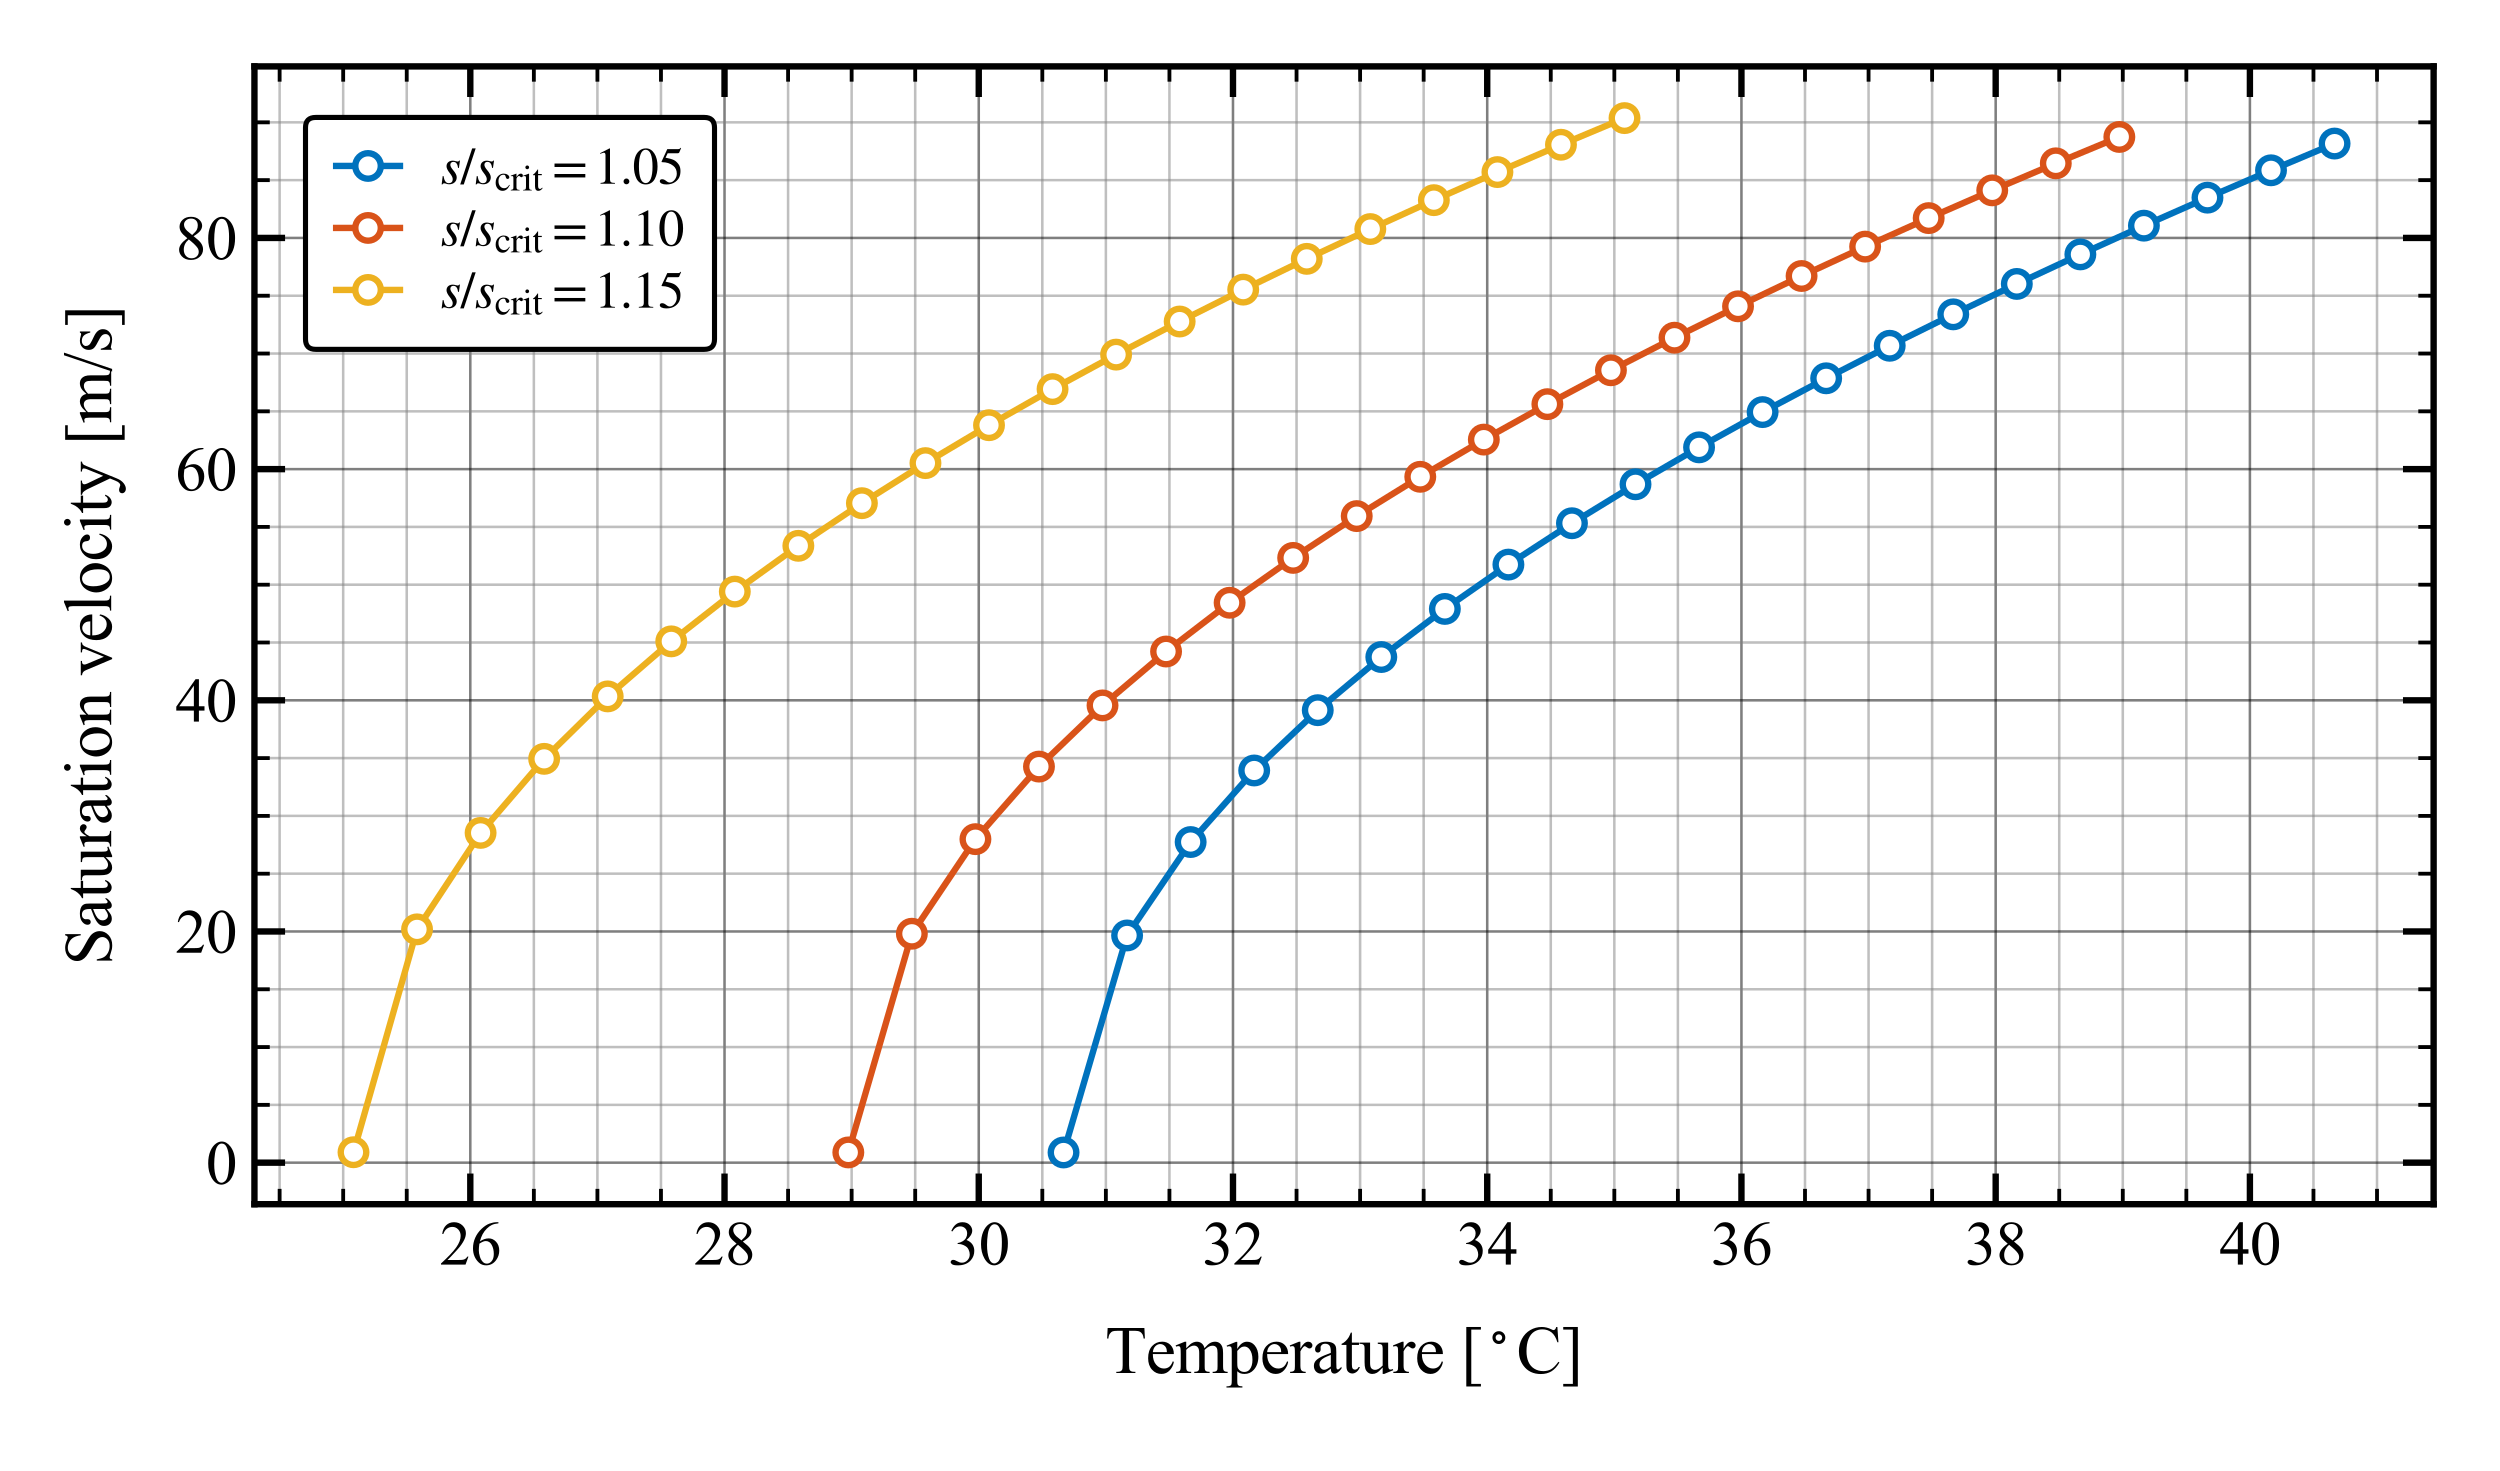 <?xml version="1.0" encoding="utf-8" standalone="no"?>
<!DOCTYPE svg PUBLIC "-//W3C//DTD SVG 1.1//EN"
  "http://www.w3.org/Graphics/SVG/1.1/DTD/svg11.dtd">
<svg xmlns:xlink="http://www.w3.org/1999/xlink" width="489.6pt" height="288pt" viewBox="0 0 489.6 288" xmlns="http://www.w3.org/2000/svg" version="1.1">
 <defs>
  <style type="text/css">*{stroke-linejoin: round; stroke-linecap: butt}</style>
 </defs>
 <g id="figure_1">
  <g id="patch_1">
   <path d="M 0 288 
L 489.6 288 
L 489.6 0 
L 0 0 
z
" style="fill: #ffffff"/>
  </g>
  <g id="axes_1">
   <g id="patch_2">
    <path d="M 49.83 235.83 
L 476.6 235.83 
L 476.6 13 
L 49.83 13 
z
" style="fill: #ffffff"/>
   </g>
   <g id="matplotlib.axis_1">
    <g id="xtick_1">
     <g id="line2d_1">
      <path d="M 92.103 235.83 
L 92.103 13 
" clip-path="url(#p5631252239)" style="fill: none; stroke: #000000; stroke-opacity: 0.5; stroke-width: 0.5; stroke-linecap: square"/>
     </g>
     <g id="line2d_2">
      <defs>
       <path id="m69bc300fe8" d="M 0 0 
L 0 -6 
" style="stroke: #000000; stroke-width: 1.25"/>
      </defs>
      <g>
       <use xlink:href="#m69bc300fe8" x="92.103" y="235.83" style="fill: #ffffff; stroke: #000000; stroke-width: 1.25"/>
      </g>
     </g>
     <g id="line2d_3">
      <defs>
       <path id="me994a0b15d" d="M 0 0 
L 0 6 
" style="stroke: #000000; stroke-width: 1.25"/>
      </defs>
      <g>
       <use xlink:href="#me994a0b15d" x="92.103" y="13" style="fill: #ffffff; stroke: #000000; stroke-width: 1.25"/>
      </g>
     </g>
     <g id="text_1">
      <!-- 26 -->
      <g transform="translate(86.103 247.662) scale(0.12 -0.12)">
       <defs>
        <path id="TimesNewRomanPSMT-32" d="M 2934 816 
L 2638 0 
L 138 0 
L 138 116 
Q 1241 1122 1691 1759 
Q 2141 2397 2141 2925 
Q 2141 3328 1894 3587 
Q 1647 3847 1303 3847 
Q 991 3847 742 3664 
Q 494 3481 375 3128 
L 259 3128 
Q 338 3706 661 4015 
Q 984 4325 1469 4325 
Q 1984 4325 2329 3994 
Q 2675 3663 2675 3213 
Q 2675 2891 2525 2569 
Q 2294 2063 1775 1497 
Q 997 647 803 472 
L 1909 472 
Q 2247 472 2383 497 
Q 2519 522 2628 598 
Q 2738 675 2819 816 
L 2934 816 
z
" transform="scale(0.016)"/>
        <path id="TimesNewRomanPSMT-36" d="M 2869 4325 
L 2869 4209 
Q 2456 4169 2195 4045 
Q 1934 3922 1679 3669 
Q 1425 3416 1258 3105 
Q 1091 2794 978 2366 
Q 1428 2675 1881 2675 
Q 2316 2675 2634 2325 
Q 2953 1975 2953 1425 
Q 2953 894 2631 456 
Q 2244 -75 1606 -75 
Q 1172 -75 869 213 
Q 275 772 275 1663 
Q 275 2231 503 2743 
Q 731 3256 1154 3653 
Q 1578 4050 1965 4187 
Q 2353 4325 2688 4325 
L 2869 4325 
z
M 925 2138 
Q 869 1716 869 1456 
Q 869 1156 980 804 
Q 1091 453 1309 247 
Q 1469 100 1697 100 
Q 1969 100 2183 356 
Q 2397 613 2397 1088 
Q 2397 1622 2184 2012 
Q 1972 2403 1581 2403 
Q 1463 2403 1327 2353 
Q 1191 2303 925 2138 
z
" transform="scale(0.016)"/>
       </defs>
       <use xlink:href="#TimesNewRomanPSMT-32"/>
       <use xlink:href="#TimesNewRomanPSMT-36" x="50"/>
      </g>
     </g>
    </g>
    <g id="xtick_2">
     <g id="line2d_4">
      <path d="M 141.891 235.83 
L 141.891 13 
" clip-path="url(#p5631252239)" style="fill: none; stroke: #000000; stroke-opacity: 0.5; stroke-width: 0.5; stroke-linecap: square"/>
     </g>
     <g id="line2d_5">
      <g>
       <use xlink:href="#m69bc300fe8" x="141.891" y="235.83" style="fill: #ffffff; stroke: #000000; stroke-width: 1.25"/>
      </g>
     </g>
     <g id="line2d_6">
      <g>
       <use xlink:href="#me994a0b15d" x="141.891" y="13" style="fill: #ffffff; stroke: #000000; stroke-width: 1.25"/>
      </g>
     </g>
     <g id="text_2">
      <!-- 28 -->
      <g transform="translate(135.891 247.662) scale(0.12 -0.12)">
       <defs>
        <path id="TimesNewRomanPSMT-38" d="M 1228 2134 
Q 725 2547 579 2797 
Q 434 3047 434 3316 
Q 434 3728 753 4026 
Q 1072 4325 1600 4325 
Q 2113 4325 2425 4047 
Q 2738 3769 2738 3413 
Q 2738 3175 2569 2928 
Q 2400 2681 1866 2347 
Q 2416 1922 2594 1678 
Q 2831 1359 2831 1006 
Q 2831 559 2490 242 
Q 2150 -75 1597 -75 
Q 994 -75 656 303 
Q 388 606 388 966 
Q 388 1247 577 1523 
Q 766 1800 1228 2134 
z
M 1719 2469 
Q 2094 2806 2194 3001 
Q 2294 3197 2294 3444 
Q 2294 3772 2109 3958 
Q 1925 4144 1606 4144 
Q 1288 4144 1088 3959 
Q 888 3775 888 3528 
Q 888 3366 970 3203 
Q 1053 3041 1206 2894 
L 1719 2469 
z
M 1375 2016 
Q 1116 1797 991 1539 
Q 866 1281 866 981 
Q 866 578 1086 336 
Q 1306 94 1647 94 
Q 1984 94 2187 284 
Q 2391 475 2391 747 
Q 2391 972 2272 1150 
Q 2050 1481 1375 2016 
z
" transform="scale(0.016)"/>
       </defs>
       <use xlink:href="#TimesNewRomanPSMT-32"/>
       <use xlink:href="#TimesNewRomanPSMT-38" x="50"/>
      </g>
     </g>
    </g>
    <g id="xtick_3">
     <g id="line2d_7">
      <path d="M 191.679 235.83 
L 191.679 13 
" clip-path="url(#p5631252239)" style="fill: none; stroke: #000000; stroke-opacity: 0.5; stroke-width: 0.5; stroke-linecap: square"/>
     </g>
     <g id="line2d_8">
      <g>
       <use xlink:href="#m69bc300fe8" x="191.679" y="235.83" style="fill: #ffffff; stroke: #000000; stroke-width: 1.25"/>
      </g>
     </g>
     <g id="line2d_9">
      <g>
       <use xlink:href="#me994a0b15d" x="191.679" y="13" style="fill: #ffffff; stroke: #000000; stroke-width: 1.25"/>
      </g>
     </g>
     <g id="text_3">
      <!-- 30 -->
      <g transform="translate(185.679 247.662) scale(0.12 -0.12)">
       <defs>
        <path id="TimesNewRomanPSMT-33" d="M 325 3431 
Q 506 3859 782 4092 
Q 1059 4325 1472 4325 
Q 1981 4325 2253 3994 
Q 2459 3747 2459 3466 
Q 2459 3003 1878 2509 
Q 2269 2356 2469 2072 
Q 2669 1788 2669 1403 
Q 2669 853 2319 450 
Q 1863 -75 997 -75 
Q 569 -75 414 31 
Q 259 138 259 259 
Q 259 350 332 419 
Q 406 488 509 488 
Q 588 488 669 463 
Q 722 447 909 348 
Q 1097 250 1169 231 
Q 1284 197 1416 197 
Q 1734 197 1970 444 
Q 2206 691 2206 1028 
Q 2206 1275 2097 1509 
Q 2016 1684 1919 1775 
Q 1784 1900 1550 2001 
Q 1316 2103 1072 2103 
L 972 2103 
L 972 2197 
Q 1219 2228 1467 2375 
Q 1716 2522 1828 2728 
Q 1941 2934 1941 3181 
Q 1941 3503 1739 3701 
Q 1538 3900 1238 3900 
Q 753 3900 428 3381 
L 325 3431 
z
" transform="scale(0.016)"/>
        <path id="TimesNewRomanPSMT-30" d="M 231 2094 
Q 231 2819 450 3342 
Q 669 3866 1031 4122 
Q 1313 4325 1613 4325 
Q 2100 4325 2488 3828 
Q 2972 3213 2972 2159 
Q 2972 1422 2759 906 
Q 2547 391 2217 158 
Q 1888 -75 1581 -75 
Q 975 -75 572 641 
Q 231 1244 231 2094 
z
M 844 2016 
Q 844 1141 1059 588 
Q 1238 122 1591 122 
Q 1759 122 1940 273 
Q 2122 425 2216 781 
Q 2359 1319 2359 2297 
Q 2359 3022 2209 3506 
Q 2097 3866 1919 4016 
Q 1791 4119 1609 4119 
Q 1397 4119 1231 3928 
Q 1006 3669 925 3112 
Q 844 2556 844 2016 
z
" transform="scale(0.016)"/>
       </defs>
       <use xlink:href="#TimesNewRomanPSMT-33"/>
       <use xlink:href="#TimesNewRomanPSMT-30" x="50"/>
      </g>
     </g>
    </g>
    <g id="xtick_4">
     <g id="line2d_10">
      <path d="M 241.468 235.83 
L 241.468 13 
" clip-path="url(#p5631252239)" style="fill: none; stroke: #000000; stroke-opacity: 0.5; stroke-width: 0.5; stroke-linecap: square"/>
     </g>
     <g id="line2d_11">
      <g>
       <use xlink:href="#m69bc300fe8" x="241.468" y="235.83" style="fill: #ffffff; stroke: #000000; stroke-width: 1.25"/>
      </g>
     </g>
     <g id="line2d_12">
      <g>
       <use xlink:href="#me994a0b15d" x="241.468" y="13" style="fill: #ffffff; stroke: #000000; stroke-width: 1.25"/>
      </g>
     </g>
     <g id="text_4">
      <!-- 32 -->
      <g transform="translate(235.468 247.662) scale(0.12 -0.12)">
       <use xlink:href="#TimesNewRomanPSMT-33"/>
       <use xlink:href="#TimesNewRomanPSMT-32" x="50"/>
      </g>
     </g>
    </g>
    <g id="xtick_5">
     <g id="line2d_13">
      <path d="M 291.256 235.83 
L 291.256 13 
" clip-path="url(#p5631252239)" style="fill: none; stroke: #000000; stroke-opacity: 0.5; stroke-width: 0.5; stroke-linecap: square"/>
     </g>
     <g id="line2d_14">
      <g>
       <use xlink:href="#m69bc300fe8" x="291.256" y="235.83" style="fill: #ffffff; stroke: #000000; stroke-width: 1.25"/>
      </g>
     </g>
     <g id="line2d_15">
      <g>
       <use xlink:href="#me994a0b15d" x="291.256" y="13" style="fill: #ffffff; stroke: #000000; stroke-width: 1.25"/>
      </g>
     </g>
     <g id="text_5">
      <!-- 34 -->
      <g transform="translate(285.256 247.662) scale(0.12 -0.12)">
       <defs>
        <path id="TimesNewRomanPSMT-34" d="M 2978 1563 
L 2978 1119 
L 2409 1119 
L 2409 0 
L 1894 0 
L 1894 1119 
L 100 1119 
L 100 1519 
L 2066 4325 
L 2409 4325 
L 2409 1563 
L 2978 1563 
z
M 1894 1563 
L 1894 3666 
L 406 1563 
L 1894 1563 
z
" transform="scale(0.016)"/>
       </defs>
       <use xlink:href="#TimesNewRomanPSMT-33"/>
       <use xlink:href="#TimesNewRomanPSMT-34" x="50"/>
      </g>
     </g>
    </g>
    <g id="xtick_6">
     <g id="line2d_16">
      <path d="M 341.044 235.83 
L 341.044 13 
" clip-path="url(#p5631252239)" style="fill: none; stroke: #000000; stroke-opacity: 0.5; stroke-width: 0.5; stroke-linecap: square"/>
     </g>
     <g id="line2d_17">
      <g>
       <use xlink:href="#m69bc300fe8" x="341.044" y="235.83" style="fill: #ffffff; stroke: #000000; stroke-width: 1.25"/>
      </g>
     </g>
     <g id="line2d_18">
      <g>
       <use xlink:href="#me994a0b15d" x="341.044" y="13" style="fill: #ffffff; stroke: #000000; stroke-width: 1.25"/>
      </g>
     </g>
     <g id="text_6">
      <!-- 36 -->
      <g transform="translate(335.044 247.662) scale(0.12 -0.12)">
       <use xlink:href="#TimesNewRomanPSMT-33"/>
       <use xlink:href="#TimesNewRomanPSMT-36" x="50"/>
      </g>
     </g>
    </g>
    <g id="xtick_7">
     <g id="line2d_19">
      <path d="M 390.833 235.83 
L 390.833 13 
" clip-path="url(#p5631252239)" style="fill: none; stroke: #000000; stroke-opacity: 0.5; stroke-width: 0.5; stroke-linecap: square"/>
     </g>
     <g id="line2d_20">
      <g>
       <use xlink:href="#m69bc300fe8" x="390.833" y="235.83" style="fill: #ffffff; stroke: #000000; stroke-width: 1.25"/>
      </g>
     </g>
     <g id="line2d_21">
      <g>
       <use xlink:href="#me994a0b15d" x="390.833" y="13" style="fill: #ffffff; stroke: #000000; stroke-width: 1.25"/>
      </g>
     </g>
     <g id="text_7">
      <!-- 38 -->
      <g transform="translate(384.833 247.662) scale(0.12 -0.12)">
       <use xlink:href="#TimesNewRomanPSMT-33"/>
       <use xlink:href="#TimesNewRomanPSMT-38" x="50"/>
      </g>
     </g>
    </g>
    <g id="xtick_8">
     <g id="line2d_22">
      <path d="M 440.621 235.83 
L 440.621 13 
" clip-path="url(#p5631252239)" style="fill: none; stroke: #000000; stroke-opacity: 0.5; stroke-width: 0.5; stroke-linecap: square"/>
     </g>
     <g id="line2d_23">
      <g>
       <use xlink:href="#m69bc300fe8" x="440.621" y="235.83" style="fill: #ffffff; stroke: #000000; stroke-width: 1.25"/>
      </g>
     </g>
     <g id="line2d_24">
      <g>
       <use xlink:href="#me994a0b15d" x="440.621" y="13" style="fill: #ffffff; stroke: #000000; stroke-width: 1.25"/>
      </g>
     </g>
     <g id="text_8">
      <!-- 40 -->
      <g transform="translate(434.621 247.662) scale(0.12 -0.12)">
       <use xlink:href="#TimesNewRomanPSMT-34"/>
       <use xlink:href="#TimesNewRomanPSMT-30" x="50"/>
      </g>
     </g>
    </g>
    <g id="xtick_9">
     <g id="line2d_25">
      <path d="M 54.762 235.83 
L 54.762 13 
" clip-path="url(#p5631252239)" style="fill: none; stroke: #808080; stroke-opacity: 0.5; stroke-width: 0.5; stroke-linecap: square"/>
     </g>
     <g id="line2d_26">
      <defs>
       <path id="m70612bc0da" d="M 0 0 
L 0 -3 
" style="stroke: #000000; stroke-width: 0.75"/>
      </defs>
      <g>
       <use xlink:href="#m70612bc0da" x="54.762" y="235.83" style="fill: #ffffff; stroke: #000000; stroke-width: 0.75"/>
      </g>
     </g>
     <g id="line2d_27">
      <defs>
       <path id="m3a7e8c5799" d="M 0 0 
L 0 3 
" style="stroke: #000000; stroke-width: 0.75"/>
      </defs>
      <g>
       <use xlink:href="#m3a7e8c5799" x="54.762" y="13" style="fill: #ffffff; stroke: #000000; stroke-width: 0.75"/>
      </g>
     </g>
    </g>
    <g id="xtick_10">
     <g id="line2d_28">
      <path d="M 67.209 235.83 
L 67.209 13 
" clip-path="url(#p5631252239)" style="fill: none; stroke: #808080; stroke-opacity: 0.5; stroke-width: 0.5; stroke-linecap: square"/>
     </g>
     <g id="line2d_29">
      <g>
       <use xlink:href="#m70612bc0da" x="67.209" y="235.83" style="fill: #ffffff; stroke: #000000; stroke-width: 0.75"/>
      </g>
     </g>
     <g id="line2d_30">
      <g>
       <use xlink:href="#m3a7e8c5799" x="67.209" y="13" style="fill: #ffffff; stroke: #000000; stroke-width: 0.75"/>
      </g>
     </g>
    </g>
    <g id="xtick_11">
     <g id="line2d_31">
      <path d="M 79.656 235.83 
L 79.656 13 
" clip-path="url(#p5631252239)" style="fill: none; stroke: #808080; stroke-opacity: 0.5; stroke-width: 0.5; stroke-linecap: square"/>
     </g>
     <g id="line2d_32">
      <g>
       <use xlink:href="#m70612bc0da" x="79.656" y="235.83" style="fill: #ffffff; stroke: #000000; stroke-width: 0.75"/>
      </g>
     </g>
     <g id="line2d_33">
      <g>
       <use xlink:href="#m3a7e8c5799" x="79.656" y="13" style="fill: #ffffff; stroke: #000000; stroke-width: 0.75"/>
      </g>
     </g>
    </g>
    <g id="xtick_12">
     <g id="line2d_34">
      <path d="M 104.55 235.83 
L 104.55 13 
" clip-path="url(#p5631252239)" style="fill: none; stroke: #808080; stroke-opacity: 0.5; stroke-width: 0.5; stroke-linecap: square"/>
     </g>
     <g id="line2d_35">
      <g>
       <use xlink:href="#m70612bc0da" x="104.55" y="235.83" style="fill: #ffffff; stroke: #000000; stroke-width: 0.75"/>
      </g>
     </g>
     <g id="line2d_36">
      <g>
       <use xlink:href="#m3a7e8c5799" x="104.55" y="13" style="fill: #ffffff; stroke: #000000; stroke-width: 0.75"/>
      </g>
     </g>
    </g>
    <g id="xtick_13">
     <g id="line2d_37">
      <path d="M 116.997 235.83 
L 116.997 13 
" clip-path="url(#p5631252239)" style="fill: none; stroke: #808080; stroke-opacity: 0.5; stroke-width: 0.5; stroke-linecap: square"/>
     </g>
     <g id="line2d_38">
      <g>
       <use xlink:href="#m70612bc0da" x="116.997" y="235.83" style="fill: #ffffff; stroke: #000000; stroke-width: 0.75"/>
      </g>
     </g>
     <g id="line2d_39">
      <g>
       <use xlink:href="#m3a7e8c5799" x="116.997" y="13" style="fill: #ffffff; stroke: #000000; stroke-width: 0.75"/>
      </g>
     </g>
    </g>
    <g id="xtick_14">
     <g id="line2d_40">
      <path d="M 129.444 235.83 
L 129.444 13 
" clip-path="url(#p5631252239)" style="fill: none; stroke: #808080; stroke-opacity: 0.5; stroke-width: 0.5; stroke-linecap: square"/>
     </g>
     <g id="line2d_41">
      <g>
       <use xlink:href="#m70612bc0da" x="129.444" y="235.83" style="fill: #ffffff; stroke: #000000; stroke-width: 0.75"/>
      </g>
     </g>
     <g id="line2d_42">
      <g>
       <use xlink:href="#m3a7e8c5799" x="129.444" y="13" style="fill: #ffffff; stroke: #000000; stroke-width: 0.75"/>
      </g>
     </g>
    </g>
    <g id="xtick_15">
     <g id="line2d_43">
      <path d="M 154.338 235.83 
L 154.338 13 
" clip-path="url(#p5631252239)" style="fill: none; stroke: #808080; stroke-opacity: 0.5; stroke-width: 0.5; stroke-linecap: square"/>
     </g>
     <g id="line2d_44">
      <g>
       <use xlink:href="#m70612bc0da" x="154.338" y="235.83" style="fill: #ffffff; stroke: #000000; stroke-width: 0.75"/>
      </g>
     </g>
     <g id="line2d_45">
      <g>
       <use xlink:href="#m3a7e8c5799" x="154.338" y="13" style="fill: #ffffff; stroke: #000000; stroke-width: 0.75"/>
      </g>
     </g>
    </g>
    <g id="xtick_16">
     <g id="line2d_46">
      <path d="M 166.785 235.83 
L 166.785 13 
" clip-path="url(#p5631252239)" style="fill: none; stroke: #808080; stroke-opacity: 0.5; stroke-width: 0.5; stroke-linecap: square"/>
     </g>
     <g id="line2d_47">
      <g>
       <use xlink:href="#m70612bc0da" x="166.785" y="235.83" style="fill: #ffffff; stroke: #000000; stroke-width: 0.75"/>
      </g>
     </g>
     <g id="line2d_48">
      <g>
       <use xlink:href="#m3a7e8c5799" x="166.785" y="13" style="fill: #ffffff; stroke: #000000; stroke-width: 0.75"/>
      </g>
     </g>
    </g>
    <g id="xtick_17">
     <g id="line2d_49">
      <path d="M 179.232 235.83 
L 179.232 13 
" clip-path="url(#p5631252239)" style="fill: none; stroke: #808080; stroke-opacity: 0.5; stroke-width: 0.5; stroke-linecap: square"/>
     </g>
     <g id="line2d_50">
      <g>
       <use xlink:href="#m70612bc0da" x="179.232" y="235.83" style="fill: #ffffff; stroke: #000000; stroke-width: 0.75"/>
      </g>
     </g>
     <g id="line2d_51">
      <g>
       <use xlink:href="#m3a7e8c5799" x="179.232" y="13" style="fill: #ffffff; stroke: #000000; stroke-width: 0.75"/>
      </g>
     </g>
    </g>
    <g id="xtick_18">
     <g id="line2d_52">
      <path d="M 204.127 235.83 
L 204.127 13 
" clip-path="url(#p5631252239)" style="fill: none; stroke: #808080; stroke-opacity: 0.5; stroke-width: 0.5; stroke-linecap: square"/>
     </g>
     <g id="line2d_53">
      <g>
       <use xlink:href="#m70612bc0da" x="204.127" y="235.83" style="fill: #ffffff; stroke: #000000; stroke-width: 0.75"/>
      </g>
     </g>
     <g id="line2d_54">
      <g>
       <use xlink:href="#m3a7e8c5799" x="204.127" y="13" style="fill: #ffffff; stroke: #000000; stroke-width: 0.75"/>
      </g>
     </g>
    </g>
    <g id="xtick_19">
     <g id="line2d_55">
      <path d="M 216.574 235.83 
L 216.574 13 
" clip-path="url(#p5631252239)" style="fill: none; stroke: #808080; stroke-opacity: 0.5; stroke-width: 0.5; stroke-linecap: square"/>
     </g>
     <g id="line2d_56">
      <g>
       <use xlink:href="#m70612bc0da" x="216.574" y="235.83" style="fill: #ffffff; stroke: #000000; stroke-width: 0.75"/>
      </g>
     </g>
     <g id="line2d_57">
      <g>
       <use xlink:href="#m3a7e8c5799" x="216.574" y="13" style="fill: #ffffff; stroke: #000000; stroke-width: 0.75"/>
      </g>
     </g>
    </g>
    <g id="xtick_20">
     <g id="line2d_58">
      <path d="M 229.021 235.83 
L 229.021 13 
" clip-path="url(#p5631252239)" style="fill: none; stroke: #808080; stroke-opacity: 0.5; stroke-width: 0.5; stroke-linecap: square"/>
     </g>
     <g id="line2d_59">
      <g>
       <use xlink:href="#m70612bc0da" x="229.021" y="235.83" style="fill: #ffffff; stroke: #000000; stroke-width: 0.75"/>
      </g>
     </g>
     <g id="line2d_60">
      <g>
       <use xlink:href="#m3a7e8c5799" x="229.021" y="13" style="fill: #ffffff; stroke: #000000; stroke-width: 0.75"/>
      </g>
     </g>
    </g>
    <g id="xtick_21">
     <g id="line2d_61">
      <path d="M 253.915 235.83 
L 253.915 13 
" clip-path="url(#p5631252239)" style="fill: none; stroke: #808080; stroke-opacity: 0.5; stroke-width: 0.5; stroke-linecap: square"/>
     </g>
     <g id="line2d_62">
      <g>
       <use xlink:href="#m70612bc0da" x="253.915" y="235.83" style="fill: #ffffff; stroke: #000000; stroke-width: 0.75"/>
      </g>
     </g>
     <g id="line2d_63">
      <g>
       <use xlink:href="#m3a7e8c5799" x="253.915" y="13" style="fill: #ffffff; stroke: #000000; stroke-width: 0.75"/>
      </g>
     </g>
    </g>
    <g id="xtick_22">
     <g id="line2d_64">
      <path d="M 266.362 235.83 
L 266.362 13 
" clip-path="url(#p5631252239)" style="fill: none; stroke: #808080; stroke-opacity: 0.5; stroke-width: 0.5; stroke-linecap: square"/>
     </g>
     <g id="line2d_65">
      <g>
       <use xlink:href="#m70612bc0da" x="266.362" y="235.83" style="fill: #ffffff; stroke: #000000; stroke-width: 0.75"/>
      </g>
     </g>
     <g id="line2d_66">
      <g>
       <use xlink:href="#m3a7e8c5799" x="266.362" y="13" style="fill: #ffffff; stroke: #000000; stroke-width: 0.75"/>
      </g>
     </g>
    </g>
    <g id="xtick_23">
     <g id="line2d_67">
      <path d="M 278.809 235.83 
L 278.809 13 
" clip-path="url(#p5631252239)" style="fill: none; stroke: #808080; stroke-opacity: 0.5; stroke-width: 0.5; stroke-linecap: square"/>
     </g>
     <g id="line2d_68">
      <g>
       <use xlink:href="#m70612bc0da" x="278.809" y="235.83" style="fill: #ffffff; stroke: #000000; stroke-width: 0.75"/>
      </g>
     </g>
     <g id="line2d_69">
      <g>
       <use xlink:href="#m3a7e8c5799" x="278.809" y="13" style="fill: #ffffff; stroke: #000000; stroke-width: 0.75"/>
      </g>
     </g>
    </g>
    <g id="xtick_24">
     <g id="line2d_70">
      <path d="M 303.703 235.83 
L 303.703 13 
" clip-path="url(#p5631252239)" style="fill: none; stroke: #808080; stroke-opacity: 0.5; stroke-width: 0.5; stroke-linecap: square"/>
     </g>
     <g id="line2d_71">
      <g>
       <use xlink:href="#m70612bc0da" x="303.703" y="235.83" style="fill: #ffffff; stroke: #000000; stroke-width: 0.75"/>
      </g>
     </g>
     <g id="line2d_72">
      <g>
       <use xlink:href="#m3a7e8c5799" x="303.703" y="13" style="fill: #ffffff; stroke: #000000; stroke-width: 0.75"/>
      </g>
     </g>
    </g>
    <g id="xtick_25">
     <g id="line2d_73">
      <path d="M 316.15 235.83 
L 316.15 13 
" clip-path="url(#p5631252239)" style="fill: none; stroke: #808080; stroke-opacity: 0.5; stroke-width: 0.5; stroke-linecap: square"/>
     </g>
     <g id="line2d_74">
      <g>
       <use xlink:href="#m70612bc0da" x="316.15" y="235.83" style="fill: #ffffff; stroke: #000000; stroke-width: 0.75"/>
      </g>
     </g>
     <g id="line2d_75">
      <g>
       <use xlink:href="#m3a7e8c5799" x="316.15" y="13" style="fill: #ffffff; stroke: #000000; stroke-width: 0.75"/>
      </g>
     </g>
    </g>
    <g id="xtick_26">
     <g id="line2d_76">
      <path d="M 328.597 235.83 
L 328.597 13 
" clip-path="url(#p5631252239)" style="fill: none; stroke: #808080; stroke-opacity: 0.5; stroke-width: 0.5; stroke-linecap: square"/>
     </g>
     <g id="line2d_77">
      <g>
       <use xlink:href="#m70612bc0da" x="328.597" y="235.83" style="fill: #ffffff; stroke: #000000; stroke-width: 0.75"/>
      </g>
     </g>
     <g id="line2d_78">
      <g>
       <use xlink:href="#m3a7e8c5799" x="328.597" y="13" style="fill: #ffffff; stroke: #000000; stroke-width: 0.75"/>
      </g>
     </g>
    </g>
    <g id="xtick_27">
     <g id="line2d_79">
      <path d="M 353.491 235.83 
L 353.491 13 
" clip-path="url(#p5631252239)" style="fill: none; stroke: #808080; stroke-opacity: 0.5; stroke-width: 0.5; stroke-linecap: square"/>
     </g>
     <g id="line2d_80">
      <g>
       <use xlink:href="#m70612bc0da" x="353.491" y="235.83" style="fill: #ffffff; stroke: #000000; stroke-width: 0.75"/>
      </g>
     </g>
     <g id="line2d_81">
      <g>
       <use xlink:href="#m3a7e8c5799" x="353.491" y="13" style="fill: #ffffff; stroke: #000000; stroke-width: 0.75"/>
      </g>
     </g>
    </g>
    <g id="xtick_28">
     <g id="line2d_82">
      <path d="M 365.939 235.83 
L 365.939 13 
" clip-path="url(#p5631252239)" style="fill: none; stroke: #808080; stroke-opacity: 0.5; stroke-width: 0.5; stroke-linecap: square"/>
     </g>
     <g id="line2d_83">
      <g>
       <use xlink:href="#m70612bc0da" x="365.939" y="235.83" style="fill: #ffffff; stroke: #000000; stroke-width: 0.75"/>
      </g>
     </g>
     <g id="line2d_84">
      <g>
       <use xlink:href="#m3a7e8c5799" x="365.939" y="13" style="fill: #ffffff; stroke: #000000; stroke-width: 0.75"/>
      </g>
     </g>
    </g>
    <g id="xtick_29">
     <g id="line2d_85">
      <path d="M 378.386 235.83 
L 378.386 13 
" clip-path="url(#p5631252239)" style="fill: none; stroke: #808080; stroke-opacity: 0.5; stroke-width: 0.5; stroke-linecap: square"/>
     </g>
     <g id="line2d_86">
      <g>
       <use xlink:href="#m70612bc0da" x="378.386" y="235.83" style="fill: #ffffff; stroke: #000000; stroke-width: 0.75"/>
      </g>
     </g>
     <g id="line2d_87">
      <g>
       <use xlink:href="#m3a7e8c5799" x="378.386" y="13" style="fill: #ffffff; stroke: #000000; stroke-width: 0.75"/>
      </g>
     </g>
    </g>
    <g id="xtick_30">
     <g id="line2d_88">
      <path d="M 403.28 235.83 
L 403.28 13 
" clip-path="url(#p5631252239)" style="fill: none; stroke: #808080; stroke-opacity: 0.5; stroke-width: 0.5; stroke-linecap: square"/>
     </g>
     <g id="line2d_89">
      <g>
       <use xlink:href="#m70612bc0da" x="403.28" y="235.83" style="fill: #ffffff; stroke: #000000; stroke-width: 0.75"/>
      </g>
     </g>
     <g id="line2d_90">
      <g>
       <use xlink:href="#m3a7e8c5799" x="403.28" y="13" style="fill: #ffffff; stroke: #000000; stroke-width: 0.75"/>
      </g>
     </g>
    </g>
    <g id="xtick_31">
     <g id="line2d_91">
      <path d="M 415.727 235.83 
L 415.727 13 
" clip-path="url(#p5631252239)" style="fill: none; stroke: #808080; stroke-opacity: 0.5; stroke-width: 0.5; stroke-linecap: square"/>
     </g>
     <g id="line2d_92">
      <g>
       <use xlink:href="#m70612bc0da" x="415.727" y="235.83" style="fill: #ffffff; stroke: #000000; stroke-width: 0.75"/>
      </g>
     </g>
     <g id="line2d_93">
      <g>
       <use xlink:href="#m3a7e8c5799" x="415.727" y="13" style="fill: #ffffff; stroke: #000000; stroke-width: 0.75"/>
      </g>
     </g>
    </g>
    <g id="xtick_32">
     <g id="line2d_94">
      <path d="M 428.174 235.83 
L 428.174 13 
" clip-path="url(#p5631252239)" style="fill: none; stroke: #808080; stroke-opacity: 0.5; stroke-width: 0.5; stroke-linecap: square"/>
     </g>
     <g id="line2d_95">
      <g>
       <use xlink:href="#m70612bc0da" x="428.174" y="235.83" style="fill: #ffffff; stroke: #000000; stroke-width: 0.75"/>
      </g>
     </g>
     <g id="line2d_96">
      <g>
       <use xlink:href="#m3a7e8c5799" x="428.174" y="13" style="fill: #ffffff; stroke: #000000; stroke-width: 0.75"/>
      </g>
     </g>
    </g>
    <g id="xtick_33">
     <g id="line2d_97">
      <path d="M 453.068 235.83 
L 453.068 13 
" clip-path="url(#p5631252239)" style="fill: none; stroke: #808080; stroke-opacity: 0.5; stroke-width: 0.5; stroke-linecap: square"/>
     </g>
     <g id="line2d_98">
      <g>
       <use xlink:href="#m70612bc0da" x="453.068" y="235.83" style="fill: #ffffff; stroke: #000000; stroke-width: 0.75"/>
      </g>
     </g>
     <g id="line2d_99">
      <g>
       <use xlink:href="#m3a7e8c5799" x="453.068" y="13" style="fill: #ffffff; stroke: #000000; stroke-width: 0.75"/>
      </g>
     </g>
    </g>
    <g id="xtick_34">
     <g id="line2d_100">
      <path d="M 465.515 235.83 
L 465.515 13 
" clip-path="url(#p5631252239)" style="fill: none; stroke: #808080; stroke-opacity: 0.5; stroke-width: 0.5; stroke-linecap: square"/>
     </g>
     <g id="line2d_101">
      <g>
       <use xlink:href="#m70612bc0da" x="465.515" y="235.83" style="fill: #ffffff; stroke: #000000; stroke-width: 0.75"/>
      </g>
     </g>
     <g id="line2d_102">
      <g>
       <use xlink:href="#m3a7e8c5799" x="465.515" y="13" style="fill: #ffffff; stroke: #000000; stroke-width: 0.75"/>
      </g>
     </g>
    </g>
    <g id="text_9">
     <!-- Temperature [$^\circ$C] -->
     <g transform="translate(216.415 268.927) scale(0.13 -0.13)">
      <defs>
       <path id="TimesNewRomanPSMT-54" d="M 3703 4238 
L 3750 3244 
L 3631 3244 
Q 3597 3506 3538 3619 
Q 3441 3800 3280 3886 
Q 3119 3972 2856 3972 
L 2259 3972 
L 2259 734 
Q 2259 344 2344 247 
Q 2463 116 2709 116 
L 2856 116 
L 2856 0 
L 1059 0 
L 1059 116 
L 1209 116 
Q 1478 116 1591 278 
Q 1659 378 1659 734 
L 1659 3972 
L 1150 3972 
Q 853 3972 728 3928 
Q 566 3869 450 3700 
Q 334 3531 313 3244 
L 194 3244 
L 244 4238 
L 3703 4238 
z
" transform="scale(0.016)"/>
       <path id="TimesNewRomanPSMT-65" d="M 681 1784 
Q 678 1147 991 784 
Q 1303 422 1725 422 
Q 2006 422 2214 576 
Q 2422 731 2563 1106 
L 2659 1044 
Q 2594 616 2278 264 
Q 1963 -88 1488 -88 
Q 972 -88 605 314 
Q 238 716 238 1394 
Q 238 2128 614 2539 
Q 991 2950 1559 2950 
Q 2041 2950 2350 2633 
Q 2659 2316 2659 1784 
L 681 1784 
z
M 681 1966 
L 2006 1966 
Q 1991 2241 1941 2353 
Q 1863 2528 1708 2628 
Q 1553 2728 1384 2728 
Q 1125 2728 920 2526 
Q 716 2325 681 1966 
z
" transform="scale(0.016)"/>
       <path id="TimesNewRomanPSMT-6d" d="M 1050 2338 
Q 1363 2650 1419 2697 
Q 1559 2816 1721 2881 
Q 1884 2947 2044 2947 
Q 2313 2947 2506 2790 
Q 2700 2634 2766 2338 
Q 3088 2713 3309 2830 
Q 3531 2947 3766 2947 
Q 3994 2947 4170 2830 
Q 4347 2713 4450 2447 
Q 4519 2266 4519 1878 
L 4519 647 
Q 4519 378 4559 278 
Q 4591 209 4675 161 
Q 4759 113 4950 113 
L 4950 0 
L 3538 0 
L 3538 113 
L 3597 113 
Q 3781 113 3884 184 
Q 3956 234 3988 344 
Q 4000 397 4000 647 
L 4000 1878 
Q 4000 2228 3916 2372 
Q 3794 2572 3525 2572 
Q 3359 2572 3192 2489 
Q 3025 2406 2788 2181 
L 2781 2147 
L 2788 2013 
L 2788 647 
Q 2788 353 2820 281 
Q 2853 209 2943 161 
Q 3034 113 3253 113 
L 3253 0 
L 1806 0 
L 1806 113 
Q 2044 113 2133 169 
Q 2222 225 2256 338 
Q 2272 391 2272 647 
L 2272 1878 
Q 2272 2228 2169 2381 
Q 2031 2581 1784 2581 
Q 1616 2581 1450 2491 
Q 1191 2353 1050 2181 
L 1050 647 
Q 1050 366 1089 281 
Q 1128 197 1204 155 
Q 1281 113 1516 113 
L 1516 0 
L 100 0 
L 100 113 
Q 297 113 375 155 
Q 453 197 493 289 
Q 534 381 534 647 
L 534 1741 
Q 534 2213 506 2350 
Q 484 2453 437 2492 
Q 391 2531 309 2531 
Q 222 2531 100 2484 
L 53 2597 
L 916 2947 
L 1050 2947 
L 1050 2338 
z
" transform="scale(0.016)"/>
       <path id="TimesNewRomanPSMT-70" d="M -6 2578 
L 875 2934 
L 994 2934 
L 994 2266 
Q 1216 2644 1439 2795 
Q 1663 2947 1909 2947 
Q 2341 2947 2628 2609 
Q 2981 2197 2981 1534 
Q 2981 794 2556 309 
Q 2206 -88 1675 -88 
Q 1444 -88 1275 -22 
Q 1150 25 994 166 
L 994 -706 
Q 994 -1000 1030 -1079 
Q 1066 -1159 1155 -1206 
Q 1244 -1253 1478 -1253 
L 1478 -1369 
L -22 -1369 
L -22 -1253 
L 56 -1253 
Q 228 -1256 350 -1188 
Q 409 -1153 442 -1076 
Q 475 -1000 475 -688 
L 475 2019 
Q 475 2297 450 2372 
Q 425 2447 370 2484 
Q 316 2522 222 2522 
Q 147 2522 31 2478 
L -6 2578 
z
M 994 2081 
L 994 1013 
Q 994 666 1022 556 
Q 1066 375 1236 237 
Q 1406 100 1666 100 
Q 1978 100 2172 344 
Q 2425 663 2425 1241 
Q 2425 1897 2138 2250 
Q 1938 2494 1663 2494 
Q 1513 2494 1366 2419 
Q 1253 2363 994 2081 
z
" transform="scale(0.016)"/>
       <path id="TimesNewRomanPSMT-72" d="M 1038 2947 
L 1038 2303 
Q 1397 2947 1775 2947 
Q 1947 2947 2059 2842 
Q 2172 2738 2172 2600 
Q 2172 2478 2090 2393 
Q 2009 2309 1897 2309 
Q 1788 2309 1652 2417 
Q 1516 2525 1450 2525 
Q 1394 2525 1328 2463 
Q 1188 2334 1038 2041 
L 1038 669 
Q 1038 431 1097 309 
Q 1138 225 1241 169 
Q 1344 113 1538 113 
L 1538 0 
L 72 0 
L 72 113 
Q 291 113 397 181 
Q 475 231 506 341 
Q 522 394 522 644 
L 522 1753 
Q 522 2253 501 2348 
Q 481 2444 426 2487 
Q 372 2531 291 2531 
Q 194 2531 72 2484 
L 41 2597 
L 906 2947 
L 1038 2947 
z
" transform="scale(0.016)"/>
       <path id="TimesNewRomanPSMT-61" d="M 1822 413 
Q 1381 72 1269 19 
Q 1100 -59 909 -59 
Q 613 -59 420 144 
Q 228 347 228 678 
Q 228 888 322 1041 
Q 450 1253 767 1440 
Q 1084 1628 1822 1897 
L 1822 2009 
Q 1822 2438 1686 2597 
Q 1550 2756 1291 2756 
Q 1094 2756 978 2650 
Q 859 2544 859 2406 
L 866 2225 
Q 866 2081 792 2003 
Q 719 1925 600 1925 
Q 484 1925 411 2006 
Q 338 2088 338 2228 
Q 338 2497 613 2722 
Q 888 2947 1384 2947 
Q 1766 2947 2009 2819 
Q 2194 2722 2281 2516 
Q 2338 2381 2338 1966 
L 2338 994 
Q 2338 584 2353 492 
Q 2369 400 2405 369 
Q 2441 338 2488 338 
Q 2538 338 2575 359 
Q 2641 400 2828 588 
L 2828 413 
Q 2478 -56 2159 -56 
Q 2006 -56 1915 50 
Q 1825 156 1822 413 
z
M 1822 616 
L 1822 1706 
Q 1350 1519 1213 1441 
Q 966 1303 859 1153 
Q 753 1003 753 825 
Q 753 600 887 451 
Q 1022 303 1197 303 
Q 1434 303 1822 616 
z
" transform="scale(0.016)"/>
       <path id="TimesNewRomanPSMT-74" d="M 1031 3803 
L 1031 2863 
L 1700 2863 
L 1700 2644 
L 1031 2644 
L 1031 788 
Q 1031 509 1111 412 
Q 1191 316 1316 316 
Q 1419 316 1516 380 
Q 1613 444 1666 569 
L 1788 569 
Q 1678 263 1478 108 
Q 1278 -47 1066 -47 
Q 922 -47 784 33 
Q 647 113 581 261 
Q 516 409 516 719 
L 516 2644 
L 63 2644 
L 63 2747 
Q 234 2816 414 2980 
Q 594 3144 734 3369 
Q 806 3488 934 3803 
L 1031 3803 
z
" transform="scale(0.016)"/>
       <path id="TimesNewRomanPSMT-75" d="M 2709 2863 
L 2709 1128 
Q 2709 631 2732 520 
Q 2756 409 2807 365 
Q 2859 322 2928 322 
Q 3025 322 3147 375 
L 3191 266 
L 2334 -88 
L 2194 -88 
L 2194 519 
Q 1825 119 1631 15 
Q 1438 -88 1222 -88 
Q 981 -88 804 51 
Q 628 191 559 409 
Q 491 628 491 1028 
L 491 2306 
Q 491 2509 447 2587 
Q 403 2666 317 2708 
Q 231 2750 6 2747 
L 6 2863 
L 1009 2863 
L 1009 947 
Q 1009 547 1148 422 
Q 1288 297 1484 297 
Q 1619 297 1789 381 
Q 1959 466 2194 703 
L 2194 2325 
Q 2194 2569 2105 2655 
Q 2016 2741 1734 2747 
L 1734 2863 
L 2709 2863 
z
" transform="scale(0.016)"/>
       <path id="TimesNewRomanPSMT-20" transform="scale(0.016)"/>
       <path id="TimesNewRomanPSMT-5b" d="M 1900 -1269 
L 525 -1269 
L 525 4334 
L 1900 4334 
L 1900 4088 
L 994 4088 
L 994 -1025 
L 1900 -1025 
L 1900 -1269 
z
" transform="scale(0.016)"/>
       <path id="STIXGeneral-Regular-2218" d="M 1734 2224 
Q 1984 1971 1984 1612 
Q 1984 1254 1731 1001 
Q 1478 749 1120 749 
Q 755 749 505 1001 
Q 256 1254 256 1626 
Q 256 1984 509 2230 
Q 762 2477 1133 2477 
Q 1485 2477 1734 2224 
z
M 1434 1299 
Q 1562 1427 1562 1612 
Q 1562 1798 1434 1926 
Q 1306 2054 1133 2054 
Q 934 2054 806 1929 
Q 678 1805 678 1626 
Q 678 1427 803 1299 
Q 928 1171 1120 1171 
Q 1306 1171 1434 1299 
z
" transform="scale(0.016)"/>
       <path id="TimesNewRomanPSMT-43" d="M 3853 4334 
L 3950 2894 
L 3853 2894 
Q 3659 3541 3300 3825 
Q 2941 4109 2438 4109 
Q 2016 4109 1675 3895 
Q 1334 3681 1139 3212 
Q 944 2744 944 2047 
Q 944 1472 1128 1050 
Q 1313 628 1683 403 
Q 2053 178 2528 178 
Q 2941 178 3256 354 
Q 3572 531 3950 1056 
L 4047 994 
Q 3728 428 3303 165 
Q 2878 -97 2294 -97 
Q 1241 -97 663 684 
Q 231 1266 231 2053 
Q 231 2688 515 3219 
Q 800 3750 1298 4042 
Q 1797 4334 2388 4334 
Q 2847 4334 3294 4109 
Q 3425 4041 3481 4041 
Q 3566 4041 3628 4100 
Q 3709 4184 3744 4334 
L 3853 4334 
z
" transform="scale(0.016)"/>
       <path id="TimesNewRomanPSMT-5d" d="M 234 4334 
L 1609 4334 
L 1609 -1272 
L 234 -1272 
L 234 -1025 
L 1141 -1025 
L 1141 4088 
L 234 4088 
L 234 4334 
z
" transform="scale(0.016)"/>
      </defs>
      <use xlink:href="#TimesNewRomanPSMT-54" transform="translate(0 0.281)"/>
      <use xlink:href="#TimesNewRomanPSMT-65" transform="translate(61.084 0.281)"/>
      <use xlink:href="#TimesNewRomanPSMT-6d" transform="translate(105.469 0.281)"/>
      <use xlink:href="#TimesNewRomanPSMT-70" transform="translate(183.252 0.281)"/>
      <use xlink:href="#TimesNewRomanPSMT-65" transform="translate(233.252 0.281)"/>
      <use xlink:href="#TimesNewRomanPSMT-72" transform="translate(277.637 0.281)"/>
      <use xlink:href="#TimesNewRomanPSMT-61" transform="translate(310.938 0.281)"/>
      <use xlink:href="#TimesNewRomanPSMT-74" transform="translate(355.322 0.281)"/>
      <use xlink:href="#TimesNewRomanPSMT-75" transform="translate(383.105 0.281)"/>
      <use xlink:href="#TimesNewRomanPSMT-72" transform="translate(433.105 0.281)"/>
      <use xlink:href="#TimesNewRomanPSMT-65" transform="translate(466.406 0.281)"/>
      <use xlink:href="#TimesNewRomanPSMT-20" transform="translate(510.791 0.281)"/>
      <use xlink:href="#TimesNewRomanPSMT-5b" transform="translate(535.791 0.281)"/>
      <use xlink:href="#STIXGeneral-Regular-2218" transform="translate(580.743 35.556) scale(0.7)"/>
      <use xlink:href="#TimesNewRomanPSMT-43" transform="translate(619.76 0.281)"/>
      <use xlink:href="#TimesNewRomanPSMT-5d" transform="translate(686.46 0.281)"/>
     </g>
    </g>
   </g>
   <g id="matplotlib.axis_2">
    <g id="ytick_1">
     <g id="line2d_103">
      <path d="M 49.83 227.695 
L 476.6 227.695 
" clip-path="url(#p5631252239)" style="fill: none; stroke: #000000; stroke-opacity: 0.5; stroke-width: 0.5; stroke-linecap: square"/>
     </g>
     <g id="line2d_104">
      <defs>
       <path id="mfba1f491fe" d="M 0 0 
L 6 0 
" style="stroke: #000000; stroke-width: 1.25"/>
      </defs>
      <g>
       <use xlink:href="#mfba1f491fe" x="49.83" y="227.695" style="fill: #ffffff; stroke: #000000; stroke-width: 1.25"/>
      </g>
     </g>
     <g id="line2d_105">
      <defs>
       <path id="m91b1a7bdc2" d="M 0 0 
L -6 0 
" style="stroke: #000000; stroke-width: 1.25"/>
      </defs>
      <g>
       <use xlink:href="#m91b1a7bdc2" x="476.6" y="227.695" style="fill: #ffffff; stroke: #000000; stroke-width: 1.25"/>
      </g>
     </g>
     <g id="text_10">
      <!-- 0 -->
      <g transform="translate(40.33 231.861) scale(0.12 -0.12)">
       <use xlink:href="#TimesNewRomanPSMT-30"/>
      </g>
     </g>
    </g>
    <g id="ytick_2">
     <g id="line2d_106">
      <path d="M 49.83 182.421 
L 476.6 182.421 
" clip-path="url(#p5631252239)" style="fill: none; stroke: #000000; stroke-opacity: 0.5; stroke-width: 0.5; stroke-linecap: square"/>
     </g>
     <g id="line2d_107">
      <g>
       <use xlink:href="#mfba1f491fe" x="49.83" y="182.421" style="fill: #ffffff; stroke: #000000; stroke-width: 1.25"/>
      </g>
     </g>
     <g id="line2d_108">
      <g>
       <use xlink:href="#m91b1a7bdc2" x="476.6" y="182.421" style="fill: #ffffff; stroke: #000000; stroke-width: 1.25"/>
      </g>
     </g>
     <g id="text_11">
      <!-- 20 -->
      <g transform="translate(34.33 186.587) scale(0.12 -0.12)">
       <use xlink:href="#TimesNewRomanPSMT-32"/>
       <use xlink:href="#TimesNewRomanPSMT-30" x="50"/>
      </g>
     </g>
    </g>
    <g id="ytick_3">
     <g id="line2d_109">
      <path d="M 49.83 137.146 
L 476.6 137.146 
" clip-path="url(#p5631252239)" style="fill: none; stroke: #000000; stroke-opacity: 0.5; stroke-width: 0.5; stroke-linecap: square"/>
     </g>
     <g id="line2d_110">
      <g>
       <use xlink:href="#mfba1f491fe" x="49.83" y="137.146" style="fill: #ffffff; stroke: #000000; stroke-width: 1.25"/>
      </g>
     </g>
     <g id="line2d_111">
      <g>
       <use xlink:href="#m91b1a7bdc2" x="476.6" y="137.146" style="fill: #ffffff; stroke: #000000; stroke-width: 1.25"/>
      </g>
     </g>
     <g id="text_12">
      <!-- 40 -->
      <g transform="translate(34.33 141.312) scale(0.12 -0.12)">
       <use xlink:href="#TimesNewRomanPSMT-34"/>
       <use xlink:href="#TimesNewRomanPSMT-30" x="50"/>
      </g>
     </g>
    </g>
    <g id="ytick_4">
     <g id="line2d_112">
      <path d="M 49.83 91.871 
L 476.6 91.871 
" clip-path="url(#p5631252239)" style="fill: none; stroke: #000000; stroke-opacity: 0.5; stroke-width: 0.5; stroke-linecap: square"/>
     </g>
     <g id="line2d_113">
      <g>
       <use xlink:href="#mfba1f491fe" x="49.83" y="91.871" style="fill: #ffffff; stroke: #000000; stroke-width: 1.25"/>
      </g>
     </g>
     <g id="line2d_114">
      <g>
       <use xlink:href="#m91b1a7bdc2" x="476.6" y="91.871" style="fill: #ffffff; stroke: #000000; stroke-width: 1.25"/>
      </g>
     </g>
     <g id="text_13">
      <!-- 60 -->
      <g transform="translate(34.33 96.038) scale(0.12 -0.12)">
       <use xlink:href="#TimesNewRomanPSMT-36"/>
       <use xlink:href="#TimesNewRomanPSMT-30" x="50"/>
      </g>
     </g>
    </g>
    <g id="ytick_5">
     <g id="line2d_115">
      <path d="M 49.83 46.597 
L 476.6 46.597 
" clip-path="url(#p5631252239)" style="fill: none; stroke: #000000; stroke-opacity: 0.5; stroke-width: 0.5; stroke-linecap: square"/>
     </g>
     <g id="line2d_116">
      <g>
       <use xlink:href="#mfba1f491fe" x="49.83" y="46.597" style="fill: #ffffff; stroke: #000000; stroke-width: 1.25"/>
      </g>
     </g>
     <g id="line2d_117">
      <g>
       <use xlink:href="#m91b1a7bdc2" x="476.6" y="46.597" style="fill: #ffffff; stroke: #000000; stroke-width: 1.25"/>
      </g>
     </g>
     <g id="text_14">
      <!-- 80 -->
      <g transform="translate(34.33 50.763) scale(0.12 -0.12)">
       <use xlink:href="#TimesNewRomanPSMT-38"/>
       <use xlink:href="#TimesNewRomanPSMT-30" x="50"/>
      </g>
     </g>
    </g>
    <g id="ytick_6">
     <g id="line2d_118">
      <path d="M 49.83 216.376 
L 476.6 216.376 
" clip-path="url(#p5631252239)" style="fill: none; stroke: #808080; stroke-opacity: 0.5; stroke-width: 0.5; stroke-linecap: square"/>
     </g>
     <g id="line2d_119">
      <defs>
       <path id="m7d5c9da906" d="M 0 0 
L 3 0 
" style="stroke: #000000; stroke-width: 0.75"/>
      </defs>
      <g>
       <use xlink:href="#m7d5c9da906" x="49.83" y="216.376" style="fill: #ffffff; stroke: #000000; stroke-width: 0.75"/>
      </g>
     </g>
     <g id="line2d_120">
      <defs>
       <path id="mdcc81e9006" d="M 0 0 
L -3 0 
" style="stroke: #000000; stroke-width: 0.75"/>
      </defs>
      <g>
       <use xlink:href="#mdcc81e9006" x="476.6" y="216.376" style="fill: #ffffff; stroke: #000000; stroke-width: 0.75"/>
      </g>
     </g>
    </g>
    <g id="ytick_7">
     <g id="line2d_121">
      <path d="M 49.83 205.058 
L 476.6 205.058 
" clip-path="url(#p5631252239)" style="fill: none; stroke: #808080; stroke-opacity: 0.5; stroke-width: 0.5; stroke-linecap: square"/>
     </g>
     <g id="line2d_122">
      <g>
       <use xlink:href="#m7d5c9da906" x="49.83" y="205.058" style="fill: #ffffff; stroke: #000000; stroke-width: 0.75"/>
      </g>
     </g>
     <g id="line2d_123">
      <g>
       <use xlink:href="#mdcc81e9006" x="476.6" y="205.058" style="fill: #ffffff; stroke: #000000; stroke-width: 0.75"/>
      </g>
     </g>
    </g>
    <g id="ytick_8">
     <g id="line2d_124">
      <path d="M 49.83 193.739 
L 476.6 193.739 
" clip-path="url(#p5631252239)" style="fill: none; stroke: #808080; stroke-opacity: 0.5; stroke-width: 0.5; stroke-linecap: square"/>
     </g>
     <g id="line2d_125">
      <g>
       <use xlink:href="#m7d5c9da906" x="49.83" y="193.739" style="fill: #ffffff; stroke: #000000; stroke-width: 0.75"/>
      </g>
     </g>
     <g id="line2d_126">
      <g>
       <use xlink:href="#mdcc81e9006" x="476.6" y="193.739" style="fill: #ffffff; stroke: #000000; stroke-width: 0.75"/>
      </g>
     </g>
    </g>
    <g id="ytick_9">
     <g id="line2d_127">
      <path d="M 49.83 171.102 
L 476.6 171.102 
" clip-path="url(#p5631252239)" style="fill: none; stroke: #808080; stroke-opacity: 0.5; stroke-width: 0.5; stroke-linecap: square"/>
     </g>
     <g id="line2d_128">
      <g>
       <use xlink:href="#m7d5c9da906" x="49.83" y="171.102" style="fill: #ffffff; stroke: #000000; stroke-width: 0.75"/>
      </g>
     </g>
     <g id="line2d_129">
      <g>
       <use xlink:href="#mdcc81e9006" x="476.6" y="171.102" style="fill: #ffffff; stroke: #000000; stroke-width: 0.75"/>
      </g>
     </g>
    </g>
    <g id="ytick_10">
     <g id="line2d_130">
      <path d="M 49.83 159.783 
L 476.6 159.783 
" clip-path="url(#p5631252239)" style="fill: none; stroke: #808080; stroke-opacity: 0.5; stroke-width: 0.5; stroke-linecap: square"/>
     </g>
     <g id="line2d_131">
      <g>
       <use xlink:href="#m7d5c9da906" x="49.83" y="159.783" style="fill: #ffffff; stroke: #000000; stroke-width: 0.75"/>
      </g>
     </g>
     <g id="line2d_132">
      <g>
       <use xlink:href="#mdcc81e9006" x="476.6" y="159.783" style="fill: #ffffff; stroke: #000000; stroke-width: 0.75"/>
      </g>
     </g>
    </g>
    <g id="ytick_11">
     <g id="line2d_133">
      <path d="M 49.83 148.465 
L 476.6 148.465 
" clip-path="url(#p5631252239)" style="fill: none; stroke: #808080; stroke-opacity: 0.5; stroke-width: 0.5; stroke-linecap: square"/>
     </g>
     <g id="line2d_134">
      <g>
       <use xlink:href="#m7d5c9da906" x="49.83" y="148.465" style="fill: #ffffff; stroke: #000000; stroke-width: 0.75"/>
      </g>
     </g>
     <g id="line2d_135">
      <g>
       <use xlink:href="#mdcc81e9006" x="476.6" y="148.465" style="fill: #ffffff; stroke: #000000; stroke-width: 0.75"/>
      </g>
     </g>
    </g>
    <g id="ytick_12">
     <g id="line2d_136">
      <path d="M 49.83 125.827 
L 476.6 125.827 
" clip-path="url(#p5631252239)" style="fill: none; stroke: #808080; stroke-opacity: 0.5; stroke-width: 0.5; stroke-linecap: square"/>
     </g>
     <g id="line2d_137">
      <g>
       <use xlink:href="#m7d5c9da906" x="49.83" y="125.827" style="fill: #ffffff; stroke: #000000; stroke-width: 0.75"/>
      </g>
     </g>
     <g id="line2d_138">
      <g>
       <use xlink:href="#mdcc81e9006" x="476.6" y="125.827" style="fill: #ffffff; stroke: #000000; stroke-width: 0.75"/>
      </g>
     </g>
    </g>
    <g id="ytick_13">
     <g id="line2d_139">
      <path d="M 49.83 114.509 
L 476.6 114.509 
" clip-path="url(#p5631252239)" style="fill: none; stroke: #808080; stroke-opacity: 0.5; stroke-width: 0.5; stroke-linecap: square"/>
     </g>
     <g id="line2d_140">
      <g>
       <use xlink:href="#m7d5c9da906" x="49.83" y="114.509" style="fill: #ffffff; stroke: #000000; stroke-width: 0.75"/>
      </g>
     </g>
     <g id="line2d_141">
      <g>
       <use xlink:href="#mdcc81e9006" x="476.6" y="114.509" style="fill: #ffffff; stroke: #000000; stroke-width: 0.75"/>
      </g>
     </g>
    </g>
    <g id="ytick_14">
     <g id="line2d_142">
      <path d="M 49.83 103.19 
L 476.6 103.19 
" clip-path="url(#p5631252239)" style="fill: none; stroke: #808080; stroke-opacity: 0.5; stroke-width: 0.5; stroke-linecap: square"/>
     </g>
     <g id="line2d_143">
      <g>
       <use xlink:href="#m7d5c9da906" x="49.83" y="103.19" style="fill: #ffffff; stroke: #000000; stroke-width: 0.75"/>
      </g>
     </g>
     <g id="line2d_144">
      <g>
       <use xlink:href="#mdcc81e9006" x="476.6" y="103.19" style="fill: #ffffff; stroke: #000000; stroke-width: 0.75"/>
      </g>
     </g>
    </g>
    <g id="ytick_15">
     <g id="line2d_145">
      <path d="M 49.83 80.553 
L 476.6 80.553 
" clip-path="url(#p5631252239)" style="fill: none; stroke: #808080; stroke-opacity: 0.5; stroke-width: 0.5; stroke-linecap: square"/>
     </g>
     <g id="line2d_146">
      <g>
       <use xlink:href="#m7d5c9da906" x="49.83" y="80.553" style="fill: #ffffff; stroke: #000000; stroke-width: 0.75"/>
      </g>
     </g>
     <g id="line2d_147">
      <g>
       <use xlink:href="#mdcc81e9006" x="476.6" y="80.553" style="fill: #ffffff; stroke: #000000; stroke-width: 0.75"/>
      </g>
     </g>
    </g>
    <g id="ytick_16">
     <g id="line2d_148">
      <path d="M 49.83 69.234 
L 476.6 69.234 
" clip-path="url(#p5631252239)" style="fill: none; stroke: #808080; stroke-opacity: 0.5; stroke-width: 0.5; stroke-linecap: square"/>
     </g>
     <g id="line2d_149">
      <g>
       <use xlink:href="#m7d5c9da906" x="49.83" y="69.234" style="fill: #ffffff; stroke: #000000; stroke-width: 0.75"/>
      </g>
     </g>
     <g id="line2d_150">
      <g>
       <use xlink:href="#mdcc81e9006" x="476.6" y="69.234" style="fill: #ffffff; stroke: #000000; stroke-width: 0.75"/>
      </g>
     </g>
    </g>
    <g id="ytick_17">
     <g id="line2d_151">
      <path d="M 49.83 57.916 
L 476.6 57.916 
" clip-path="url(#p5631252239)" style="fill: none; stroke: #808080; stroke-opacity: 0.5; stroke-width: 0.5; stroke-linecap: square"/>
     </g>
     <g id="line2d_152">
      <g>
       <use xlink:href="#m7d5c9da906" x="49.83" y="57.916" style="fill: #ffffff; stroke: #000000; stroke-width: 0.75"/>
      </g>
     </g>
     <g id="line2d_153">
      <g>
       <use xlink:href="#mdcc81e9006" x="476.6" y="57.916" style="fill: #ffffff; stroke: #000000; stroke-width: 0.75"/>
      </g>
     </g>
    </g>
    <g id="ytick_18">
     <g id="line2d_154">
      <path d="M 49.83 35.278 
L 476.6 35.278 
" clip-path="url(#p5631252239)" style="fill: none; stroke: #808080; stroke-opacity: 0.5; stroke-width: 0.5; stroke-linecap: square"/>
     </g>
     <g id="line2d_155">
      <g>
       <use xlink:href="#m7d5c9da906" x="49.83" y="35.278" style="fill: #ffffff; stroke: #000000; stroke-width: 0.75"/>
      </g>
     </g>
     <g id="line2d_156">
      <g>
       <use xlink:href="#mdcc81e9006" x="476.6" y="35.278" style="fill: #ffffff; stroke: #000000; stroke-width: 0.75"/>
      </g>
     </g>
    </g>
    <g id="ytick_19">
     <g id="line2d_157">
      <path d="M 49.83 23.96 
L 476.6 23.96 
" clip-path="url(#p5631252239)" style="fill: none; stroke: #808080; stroke-opacity: 0.5; stroke-width: 0.5; stroke-linecap: square"/>
     </g>
     <g id="line2d_158">
      <g>
       <use xlink:href="#m7d5c9da906" x="49.83" y="23.96" style="fill: #ffffff; stroke: #000000; stroke-width: 0.75"/>
      </g>
     </g>
     <g id="line2d_159">
      <g>
       <use xlink:href="#mdcc81e9006" x="476.6" y="23.96" style="fill: #ffffff; stroke: #000000; stroke-width: 0.75"/>
      </g>
     </g>
    </g>
    <g id="text_15">
     <!-- Saturation velocity [m/s] -->
     <g transform="translate(21.775 189.04) rotate(-90) scale(0.13 -0.13)">
      <defs>
       <path id="TimesNewRomanPSMT-53" d="M 2934 4334 
L 2934 2869 
L 2819 2869 
Q 2763 3291 2617 3541 
Q 2472 3791 2203 3937 
Q 1934 4084 1647 4084 
Q 1322 4084 1109 3886 
Q 897 3688 897 3434 
Q 897 3241 1031 3081 
Q 1225 2847 1953 2456 
Q 2547 2138 2764 1967 
Q 2981 1797 3098 1565 
Q 3216 1334 3216 1081 
Q 3216 600 2842 251 
Q 2469 -97 1881 -97 
Q 1697 -97 1534 -69 
Q 1438 -53 1133 45 
Q 828 144 747 144 
Q 669 144 623 97 
Q 578 50 556 -97 
L 441 -97 
L 441 1356 
L 556 1356 
Q 638 900 775 673 
Q 913 447 1195 297 
Q 1478 147 1816 147 
Q 2206 147 2432 353 
Q 2659 559 2659 841 
Q 2659 997 2573 1156 
Q 2488 1316 2306 1453 
Q 2184 1547 1640 1851 
Q 1097 2156 867 2337 
Q 638 2519 519 2737 
Q 400 2956 400 3219 
Q 400 3675 750 4004 
Q 1100 4334 1641 4334 
Q 1978 4334 2356 4169 
Q 2531 4091 2603 4091 
Q 2684 4091 2736 4139 
Q 2788 4188 2819 4334 
L 2934 4334 
z
" transform="scale(0.016)"/>
       <path id="TimesNewRomanPSMT-69" d="M 928 4444 
Q 1059 4444 1151 4351 
Q 1244 4259 1244 4128 
Q 1244 3997 1151 3903 
Q 1059 3809 928 3809 
Q 797 3809 703 3903 
Q 609 3997 609 4128 
Q 609 4259 701 4351 
Q 794 4444 928 4444 
z
M 1188 2947 
L 1188 647 
Q 1188 378 1227 289 
Q 1266 200 1342 156 
Q 1419 113 1622 113 
L 1622 0 
L 231 0 
L 231 113 
Q 441 113 512 153 
Q 584 194 626 287 
Q 669 381 669 647 
L 669 1750 
Q 669 2216 641 2353 
Q 619 2453 572 2492 
Q 525 2531 444 2531 
Q 356 2531 231 2484 
L 188 2597 
L 1050 2947 
L 1188 2947 
z
" transform="scale(0.016)"/>
       <path id="TimesNewRomanPSMT-6f" d="M 1600 2947 
Q 2250 2947 2644 2453 
Q 2978 2031 2978 1484 
Q 2978 1100 2793 706 
Q 2609 313 2286 112 
Q 1963 -88 1566 -88 
Q 919 -88 538 428 
Q 216 863 216 1403 
Q 216 1797 411 2186 
Q 606 2575 925 2761 
Q 1244 2947 1600 2947 
z
M 1503 2744 
Q 1338 2744 1170 2645 
Q 1003 2547 900 2300 
Q 797 2053 797 1666 
Q 797 1041 1045 587 
Q 1294 134 1700 134 
Q 2003 134 2200 384 
Q 2397 634 2397 1244 
Q 2397 2006 2069 2444 
Q 1847 2744 1503 2744 
z
" transform="scale(0.016)"/>
       <path id="TimesNewRomanPSMT-6e" d="M 1034 2341 
Q 1538 2947 1994 2947 
Q 2228 2947 2397 2830 
Q 2566 2713 2666 2444 
Q 2734 2256 2734 1869 
L 2734 647 
Q 2734 375 2778 278 
Q 2813 200 2889 156 
Q 2966 113 3172 113 
L 3172 0 
L 1756 0 
L 1756 113 
L 1816 113 
Q 2016 113 2095 173 
Q 2175 234 2206 353 
Q 2219 400 2219 647 
L 2219 1819 
Q 2219 2209 2117 2386 
Q 2016 2563 1775 2563 
Q 1403 2563 1034 2156 
L 1034 647 
Q 1034 356 1069 288 
Q 1113 197 1189 155 
Q 1266 113 1500 113 
L 1500 0 
L 84 0 
L 84 113 
L 147 113 
Q 366 113 442 223 
Q 519 334 519 647 
L 519 1709 
Q 519 2225 495 2337 
Q 472 2450 423 2490 
Q 375 2531 294 2531 
Q 206 2531 84 2484 
L 38 2597 
L 900 2947 
L 1034 2947 
L 1034 2341 
z
" transform="scale(0.016)"/>
       <path id="TimesNewRomanPSMT-76" d="M 53 2863 
L 1400 2863 
L 1400 2747 
L 1313 2747 
Q 1191 2747 1127 2687 
Q 1063 2628 1063 2528 
Q 1063 2419 1128 2269 
L 1794 688 
L 2463 2328 
Q 2534 2503 2534 2594 
Q 2534 2638 2509 2666 
Q 2475 2713 2422 2730 
Q 2369 2747 2206 2747 
L 2206 2863 
L 3141 2863 
L 3141 2747 
Q 2978 2734 2916 2681 
Q 2806 2588 2719 2369 
L 1703 -88 
L 1575 -88 
L 553 2328 
Q 484 2497 421 2570 
Q 359 2644 263 2694 
Q 209 2722 53 2747 
L 53 2863 
z
" transform="scale(0.016)"/>
       <path id="TimesNewRomanPSMT-6c" d="M 1184 4444 
L 1184 647 
Q 1184 378 1223 290 
Q 1263 203 1344 158 
Q 1425 113 1647 113 
L 1647 0 
L 244 0 
L 244 113 
Q 441 113 512 153 
Q 584 194 625 287 
Q 666 381 666 647 
L 666 3247 
Q 666 3731 644 3842 
Q 622 3953 573 3993 
Q 525 4034 450 4034 
Q 369 4034 244 3984 
L 191 4094 
L 1044 4444 
L 1184 4444 
z
" transform="scale(0.016)"/>
       <path id="TimesNewRomanPSMT-63" d="M 2631 1088 
Q 2516 522 2178 217 
Q 1841 -88 1431 -88 
Q 944 -88 581 321 
Q 219 731 219 1428 
Q 219 2103 620 2525 
Q 1022 2947 1584 2947 
Q 2006 2947 2278 2723 
Q 2550 2500 2550 2259 
Q 2550 2141 2473 2067 
Q 2397 1994 2259 1994 
Q 2075 1994 1981 2113 
Q 1928 2178 1911 2362 
Q 1894 2547 1784 2644 
Q 1675 2738 1481 2738 
Q 1169 2738 978 2506 
Q 725 2200 725 1697 
Q 725 1184 976 792 
Q 1228 400 1656 400 
Q 1963 400 2206 609 
Q 2378 753 2541 1131 
L 2631 1088 
z
" transform="scale(0.016)"/>
       <path id="TimesNewRomanPSMT-79" d="M 38 2863 
L 1372 2863 
L 1372 2747 
L 1306 2747 
Q 1166 2747 1095 2686 
Q 1025 2625 1025 2534 
Q 1025 2413 1128 2197 
L 1825 753 
L 2466 2334 
Q 2519 2463 2519 2588 
Q 2519 2644 2497 2672 
Q 2472 2706 2419 2726 
Q 2366 2747 2231 2747 
L 2231 2863 
L 3163 2863 
L 3163 2747 
Q 3047 2734 2984 2696 
Q 2922 2659 2847 2556 
Q 2819 2513 2741 2316 
L 1575 -541 
Q 1406 -956 1132 -1168 
Q 859 -1381 606 -1381 
Q 422 -1381 303 -1275 
Q 184 -1169 184 -1031 
Q 184 -900 270 -820 
Q 356 -741 506 -741 
Q 609 -741 788 -809 
Q 913 -856 944 -856 
Q 1038 -856 1148 -759 
Q 1259 -663 1372 -384 
L 1575 113 
L 547 2272 
Q 500 2369 397 2513 
Q 319 2622 269 2659 
Q 197 2709 38 2747 
L 38 2863 
z
" transform="scale(0.016)"/>
       <path id="TimesNewRomanPSMT-2f" d="M 1794 4444 
L 259 -88 
L 9 -88 
L 1544 4444 
L 1794 4444 
z
" transform="scale(0.016)"/>
       <path id="TimesNewRomanPSMT-73" d="M 2050 2947 
L 2050 1972 
L 1947 1972 
Q 1828 2431 1642 2597 
Q 1456 2763 1169 2763 
Q 950 2763 815 2647 
Q 681 2531 681 2391 
Q 681 2216 781 2091 
Q 878 1963 1175 1819 
L 1631 1597 
Q 2266 1288 2266 781 
Q 2266 391 1970 151 
Q 1675 -88 1309 -88 
Q 1047 -88 709 6 
Q 606 38 541 38 
Q 469 38 428 -44 
L 325 -44 
L 325 978 
L 428 978 
Q 516 541 762 319 
Q 1009 97 1316 97 
Q 1531 97 1667 223 
Q 1803 350 1803 528 
Q 1803 744 1651 891 
Q 1500 1038 1047 1263 
Q 594 1488 453 1669 
Q 313 1847 313 2119 
Q 313 2472 555 2709 
Q 797 2947 1181 2947 
Q 1350 2947 1591 2875 
Q 1750 2828 1803 2828 
Q 1853 2828 1881 2850 
Q 1909 2872 1947 2947 
L 2050 2947 
z
" transform="scale(0.016)"/>
      </defs>
      <use xlink:href="#TimesNewRomanPSMT-53"/>
      <use xlink:href="#TimesNewRomanPSMT-61" x="55.615"/>
      <use xlink:href="#TimesNewRomanPSMT-74" x="100"/>
      <use xlink:href="#TimesNewRomanPSMT-75" x="127.783"/>
      <use xlink:href="#TimesNewRomanPSMT-72" x="177.783"/>
      <use xlink:href="#TimesNewRomanPSMT-61" x="211.084"/>
      <use xlink:href="#TimesNewRomanPSMT-74" x="255.469"/>
      <use xlink:href="#TimesNewRomanPSMT-69" x="283.252"/>
      <use xlink:href="#TimesNewRomanPSMT-6f" x="311.035"/>
      <use xlink:href="#TimesNewRomanPSMT-6e" x="361.035"/>
      <use xlink:href="#TimesNewRomanPSMT-20" x="411.035"/>
      <use xlink:href="#TimesNewRomanPSMT-76" x="436.035"/>
      <use xlink:href="#TimesNewRomanPSMT-65" x="486.035"/>
      <use xlink:href="#TimesNewRomanPSMT-6c" x="530.42"/>
      <use xlink:href="#TimesNewRomanPSMT-6f" x="558.203"/>
      <use xlink:href="#TimesNewRomanPSMT-63" x="608.203"/>
      <use xlink:href="#TimesNewRomanPSMT-69" x="652.588"/>
      <use xlink:href="#TimesNewRomanPSMT-74" x="680.371"/>
      <use xlink:href="#TimesNewRomanPSMT-79" x="708.154"/>
      <use xlink:href="#TimesNewRomanPSMT-20" x="758.154"/>
      <use xlink:href="#TimesNewRomanPSMT-5b" x="783.154"/>
      <use xlink:href="#TimesNewRomanPSMT-6d" x="816.455"/>
      <use xlink:href="#TimesNewRomanPSMT-2f" x="894.238"/>
      <use xlink:href="#TimesNewRomanPSMT-73" x="922.021"/>
      <use xlink:href="#TimesNewRomanPSMT-5d" x="960.938"/>
     </g>
    </g>
   </g>
   <g id="line2d_160">
    <path d="M 208.285 225.701 
L 220.731 183.199 
L 233.176 164.905 
L 245.622 150.891 
L 258.068 139.082 
L 270.514 128.674 
L 282.96 119.252 
L 295.406 110.571 
L 307.851 102.472 
L 320.297 94.845 
L 332.743 87.609 
L 345.189 80.705 
L 357.635 74.086 
L 370.081 67.715 
L 382.526 61.563 
L 394.972 55.605 
L 407.418 49.821 
L 419.864 44.194 
L 432.31 38.708 
L 444.756 33.352 
L 457.201 28.114 
" clip-path="url(#p5631252239)" style="fill: none; stroke: #0072bd; stroke-width: 1.25; stroke-linecap: square"/>
    <defs>
     <path id="mc56ba542ed" d="M 0 2.5 
C 0.663 2.5 1.299 2.237 1.768 1.768 
C 2.237 1.299 2.5 0.663 2.5 0 
C 2.5 -0.663 2.237 -1.299 1.768 -1.768 
C 1.299 -2.237 0.663 -2.5 0 -2.5 
C -0.663 -2.5 -1.299 -2.237 -1.768 -1.768 
C -2.237 -1.299 -2.5 -0.663 -2.5 0 
C -2.5 0.663 -2.237 1.299 -1.768 1.768 
C -1.299 2.237 -0.663 2.5 0 2.5 
z
" style="stroke: #0072bd; stroke-width: 1.25"/>
    </defs>
    <g clip-path="url(#p5631252239)">
     <use xlink:href="#mc56ba542ed" x="208.285" y="225.701" style="fill: #ffffff; stroke: #0072bd; stroke-width: 1.25"/>
     <use xlink:href="#mc56ba542ed" x="220.731" y="183.199" style="fill: #ffffff; stroke: #0072bd; stroke-width: 1.25"/>
     <use xlink:href="#mc56ba542ed" x="233.176" y="164.905" style="fill: #ffffff; stroke: #0072bd; stroke-width: 1.25"/>
     <use xlink:href="#mc56ba542ed" x="245.622" y="150.891" style="fill: #ffffff; stroke: #0072bd; stroke-width: 1.25"/>
     <use xlink:href="#mc56ba542ed" x="258.068" y="139.082" style="fill: #ffffff; stroke: #0072bd; stroke-width: 1.25"/>
     <use xlink:href="#mc56ba542ed" x="270.514" y="128.674" style="fill: #ffffff; stroke: #0072bd; stroke-width: 1.25"/>
     <use xlink:href="#mc56ba542ed" x="282.96" y="119.252" style="fill: #ffffff; stroke: #0072bd; stroke-width: 1.25"/>
     <use xlink:href="#mc56ba542ed" x="295.406" y="110.571" style="fill: #ffffff; stroke: #0072bd; stroke-width: 1.25"/>
     <use xlink:href="#mc56ba542ed" x="307.851" y="102.472" style="fill: #ffffff; stroke: #0072bd; stroke-width: 1.25"/>
     <use xlink:href="#mc56ba542ed" x="320.297" y="94.845" style="fill: #ffffff; stroke: #0072bd; stroke-width: 1.25"/>
     <use xlink:href="#mc56ba542ed" x="332.743" y="87.609" style="fill: #ffffff; stroke: #0072bd; stroke-width: 1.25"/>
     <use xlink:href="#mc56ba542ed" x="345.189" y="80.705" style="fill: #ffffff; stroke: #0072bd; stroke-width: 1.25"/>
     <use xlink:href="#mc56ba542ed" x="357.635" y="74.086" style="fill: #ffffff; stroke: #0072bd; stroke-width: 1.25"/>
     <use xlink:href="#mc56ba542ed" x="370.081" y="67.715" style="fill: #ffffff; stroke: #0072bd; stroke-width: 1.25"/>
     <use xlink:href="#mc56ba542ed" x="382.526" y="61.563" style="fill: #ffffff; stroke: #0072bd; stroke-width: 1.25"/>
     <use xlink:href="#mc56ba542ed" x="394.972" y="55.605" style="fill: #ffffff; stroke: #0072bd; stroke-width: 1.25"/>
     <use xlink:href="#mc56ba542ed" x="407.418" y="49.821" style="fill: #ffffff; stroke: #0072bd; stroke-width: 1.25"/>
     <use xlink:href="#mc56ba542ed" x="419.864" y="44.194" style="fill: #ffffff; stroke: #0072bd; stroke-width: 1.25"/>
     <use xlink:href="#mc56ba542ed" x="432.31" y="38.708" style="fill: #ffffff; stroke: #0072bd; stroke-width: 1.25"/>
     <use xlink:href="#mc56ba542ed" x="444.756" y="33.352" style="fill: #ffffff; stroke: #0072bd; stroke-width: 1.25"/>
     <use xlink:href="#mc56ba542ed" x="457.201" y="28.114" style="fill: #ffffff; stroke: #0072bd; stroke-width: 1.25"/>
    </g>
   </g>
   <g id="line2d_161">
    <path d="M 166.134 225.691 
L 178.58 182.862 
L 191.026 164.34 
L 203.472 150.13 
L 215.918 138.15 
L 228.363 127.593 
L 240.809 118.045 
L 253.255 109.258 
L 265.701 101.073 
L 278.147 93.377 
L 290.593 86.091 
L 303.038 79.152 
L 315.484 72.512 
L 327.93 66.135 
L 340.376 59.99 
L 352.822 54.052 
L 365.268 48.298 
L 377.713 42.713 
L 390.159 37.28 
L 402.605 31.987 
L 415.051 26.821 
" clip-path="url(#p5631252239)" style="fill: none; stroke: #d95319; stroke-width: 1.25; stroke-linecap: square"/>
    <defs>
     <path id="m698cd436b3" d="M 0 2.5 
C 0.663 2.5 1.299 2.237 1.768 1.768 
C 2.237 1.299 2.5 0.663 2.5 0 
C 2.5 -0.663 2.237 -1.299 1.768 -1.768 
C 1.299 -2.237 0.663 -2.5 0 -2.5 
C -0.663 -2.5 -1.299 -2.237 -1.768 -1.768 
C -2.237 -1.299 -2.5 -0.663 -2.5 0 
C -2.5 0.663 -2.237 1.299 -1.768 1.768 
C -1.299 2.237 -0.663 2.5 0 2.5 
z
" style="stroke: #d95319; stroke-width: 1.25"/>
    </defs>
    <g clip-path="url(#p5631252239)">
     <use xlink:href="#m698cd436b3" x="166.134" y="225.691" style="fill: #ffffff; stroke: #d95319; stroke-width: 1.25"/>
     <use xlink:href="#m698cd436b3" x="178.58" y="182.862" style="fill: #ffffff; stroke: #d95319; stroke-width: 1.25"/>
     <use xlink:href="#m698cd436b3" x="191.026" y="164.34" style="fill: #ffffff; stroke: #d95319; stroke-width: 1.25"/>
     <use xlink:href="#m698cd436b3" x="203.472" y="150.13" style="fill: #ffffff; stroke: #d95319; stroke-width: 1.25"/>
     <use xlink:href="#m698cd436b3" x="215.918" y="138.15" style="fill: #ffffff; stroke: #d95319; stroke-width: 1.25"/>
     <use xlink:href="#m698cd436b3" x="228.363" y="127.593" style="fill: #ffffff; stroke: #d95319; stroke-width: 1.25"/>
     <use xlink:href="#m698cd436b3" x="240.809" y="118.045" style="fill: #ffffff; stroke: #d95319; stroke-width: 1.25"/>
     <use xlink:href="#m698cd436b3" x="253.255" y="109.258" style="fill: #ffffff; stroke: #d95319; stroke-width: 1.25"/>
     <use xlink:href="#m698cd436b3" x="265.701" y="101.073" style="fill: #ffffff; stroke: #d95319; stroke-width: 1.25"/>
     <use xlink:href="#m698cd436b3" x="278.147" y="93.377" style="fill: #ffffff; stroke: #d95319; stroke-width: 1.25"/>
     <use xlink:href="#m698cd436b3" x="290.593" y="86.091" style="fill: #ffffff; stroke: #d95319; stroke-width: 1.25"/>
     <use xlink:href="#m698cd436b3" x="303.038" y="79.152" style="fill: #ffffff; stroke: #d95319; stroke-width: 1.25"/>
     <use xlink:href="#m698cd436b3" x="315.484" y="72.512" style="fill: #ffffff; stroke: #d95319; stroke-width: 1.25"/>
     <use xlink:href="#m698cd436b3" x="327.93" y="66.135" style="fill: #ffffff; stroke: #d95319; stroke-width: 1.25"/>
     <use xlink:href="#m698cd436b3" x="340.376" y="59.99" style="fill: #ffffff; stroke: #d95319; stroke-width: 1.25"/>
     <use xlink:href="#m698cd436b3" x="352.822" y="54.052" style="fill: #ffffff; stroke: #d95319; stroke-width: 1.25"/>
     <use xlink:href="#m698cd436b3" x="365.268" y="48.298" style="fill: #ffffff; stroke: #d95319; stroke-width: 1.25"/>
     <use xlink:href="#m698cd436b3" x="377.713" y="42.713" style="fill: #ffffff; stroke: #d95319; stroke-width: 1.25"/>
     <use xlink:href="#m698cd436b3" x="390.159" y="37.28" style="fill: #ffffff; stroke: #d95319; stroke-width: 1.25"/>
     <use xlink:href="#m698cd436b3" x="402.605" y="31.987" style="fill: #ffffff; stroke: #d95319; stroke-width: 1.25"/>
     <use xlink:href="#m698cd436b3" x="415.051" y="26.821" style="fill: #ffffff; stroke: #d95319; stroke-width: 1.25"/>
    </g>
   </g>
   <g id="line2d_162">
    <path d="M 69.229 225.654 
L 81.674 182.006 
L 94.12 163.114 
L 106.566 148.612 
L 119.012 136.383 
L 131.458 125.606 
L 143.904 115.859 
L 156.349 106.892 
L 168.795 98.543 
L 181.241 90.696 
L 193.687 83.271 
L 206.133 76.205 
L 218.579 69.449 
L 231.024 62.966 
L 243.47 56.722 
L 255.916 50.694 
L 268.362 44.86 
L 280.808 39.2 
L 293.254 33.701 
L 305.699 28.347 
L 318.145 23.129 
" clip-path="url(#p5631252239)" style="fill: none; stroke: #edb120; stroke-width: 1.25; stroke-linecap: square"/>
    <defs>
     <path id="m2f3e28ed68" d="M 0 2.5 
C 0.663 2.5 1.299 2.237 1.768 1.768 
C 2.237 1.299 2.5 0.663 2.5 0 
C 2.5 -0.663 2.237 -1.299 1.768 -1.768 
C 1.299 -2.237 0.663 -2.5 0 -2.5 
C -0.663 -2.5 -1.299 -2.237 -1.768 -1.768 
C -2.237 -1.299 -2.5 -0.663 -2.5 0 
C -2.5 0.663 -2.237 1.299 -1.768 1.768 
C -1.299 2.237 -0.663 2.5 0 2.5 
z
" style="stroke: #edb120; stroke-width: 1.25"/>
    </defs>
    <g clip-path="url(#p5631252239)">
     <use xlink:href="#m2f3e28ed68" x="69.229" y="225.654" style="fill: #ffffff; stroke: #edb120; stroke-width: 1.25"/>
     <use xlink:href="#m2f3e28ed68" x="81.674" y="182.006" style="fill: #ffffff; stroke: #edb120; stroke-width: 1.25"/>
     <use xlink:href="#m2f3e28ed68" x="94.12" y="163.114" style="fill: #ffffff; stroke: #edb120; stroke-width: 1.25"/>
     <use xlink:href="#m2f3e28ed68" x="106.566" y="148.612" style="fill: #ffffff; stroke: #edb120; stroke-width: 1.25"/>
     <use xlink:href="#m2f3e28ed68" x="119.012" y="136.383" style="fill: #ffffff; stroke: #edb120; stroke-width: 1.25"/>
     <use xlink:href="#m2f3e28ed68" x="131.458" y="125.606" style="fill: #ffffff; stroke: #edb120; stroke-width: 1.25"/>
     <use xlink:href="#m2f3e28ed68" x="143.904" y="115.859" style="fill: #ffffff; stroke: #edb120; stroke-width: 1.25"/>
     <use xlink:href="#m2f3e28ed68" x="156.349" y="106.892" style="fill: #ffffff; stroke: #edb120; stroke-width: 1.25"/>
     <use xlink:href="#m2f3e28ed68" x="168.795" y="98.543" style="fill: #ffffff; stroke: #edb120; stroke-width: 1.25"/>
     <use xlink:href="#m2f3e28ed68" x="181.241" y="90.696" style="fill: #ffffff; stroke: #edb120; stroke-width: 1.25"/>
     <use xlink:href="#m2f3e28ed68" x="193.687" y="83.271" style="fill: #ffffff; stroke: #edb120; stroke-width: 1.25"/>
     <use xlink:href="#m2f3e28ed68" x="206.133" y="76.205" style="fill: #ffffff; stroke: #edb120; stroke-width: 1.25"/>
     <use xlink:href="#m2f3e28ed68" x="218.579" y="69.449" style="fill: #ffffff; stroke: #edb120; stroke-width: 1.25"/>
     <use xlink:href="#m2f3e28ed68" x="231.024" y="62.966" style="fill: #ffffff; stroke: #edb120; stroke-width: 1.25"/>
     <use xlink:href="#m2f3e28ed68" x="243.47" y="56.722" style="fill: #ffffff; stroke: #edb120; stroke-width: 1.25"/>
     <use xlink:href="#m2f3e28ed68" x="255.916" y="50.694" style="fill: #ffffff; stroke: #edb120; stroke-width: 1.25"/>
     <use xlink:href="#m2f3e28ed68" x="268.362" y="44.86" style="fill: #ffffff; stroke: #edb120; stroke-width: 1.25"/>
     <use xlink:href="#m2f3e28ed68" x="280.808" y="39.2" style="fill: #ffffff; stroke: #edb120; stroke-width: 1.25"/>
     <use xlink:href="#m2f3e28ed68" x="293.254" y="33.701" style="fill: #ffffff; stroke: #edb120; stroke-width: 1.25"/>
     <use xlink:href="#m2f3e28ed68" x="305.699" y="28.347" style="fill: #ffffff; stroke: #edb120; stroke-width: 1.25"/>
     <use xlink:href="#m2f3e28ed68" x="318.145" y="23.129" style="fill: #ffffff; stroke: #edb120; stroke-width: 1.25"/>
    </g>
   </g>
   <g id="patch_3">
    <path d="M 49.83 235.83 
L 49.83 13 
" style="fill: none; stroke: #000000; stroke-width: 1.25; stroke-linejoin: miter; stroke-linecap: square"/>
   </g>
   <g id="patch_4">
    <path d="M 476.6 235.83 
L 476.6 13 
" style="fill: none; stroke: #000000; stroke-width: 1.25; stroke-linejoin: miter; stroke-linecap: square"/>
   </g>
   <g id="patch_5">
    <path d="M 49.83 235.83 
L 476.6 235.83 
" style="fill: none; stroke: #000000; stroke-width: 1.25; stroke-linejoin: miter; stroke-linecap: square"/>
   </g>
   <g id="patch_6">
    <path d="M 49.83 13 
L 476.6 13 
" style="fill: none; stroke: #000000; stroke-width: 1.25; stroke-linejoin: miter; stroke-linecap: square"/>
   </g>
   <g id="legend_1">
    <g id="patch_7">
     <path d="M 61.83 68.417 
L 137.93 68.417 
Q 139.93 68.417 139.93 66.417 
L 139.93 25 
Q 139.93 23 137.93 23 
L 61.83 23 
Q 59.83 23 59.83 25 
L 59.83 66.417 
Q 59.83 68.417 61.83 68.417 
z
" style="fill: #ffffff; stroke: #000000; stroke-linejoin: miter"/>
    </g>
    <g id="line2d_163">
     <path d="M 65.83 32.5 
L 72.08 32.5 
L 78.33 32.5 
" style="fill: none; stroke: #0072bd; stroke-width: 1.25; stroke-linecap: square"/>
     <g>
      <use xlink:href="#mc56ba542ed" x="72.08" y="32.5" style="fill: #ffffff; stroke: #0072bd; stroke-width: 1.25"/>
     </g>
    </g>
    <g id="text_16">
     <!-- $s/s_\mathrm{crit}=1.05$ -->
     <g transform="translate(86.33 36) scale(0.1 -0.1)">
      <defs>
       <path id="STIXGeneral-Italic-73" d="M 2342 2829 
L 2214 1933 
L 2112 1933 
Q 2022 2675 1542 2675 
Q 1370 2675 1267 2579 
Q 1165 2483 1165 2310 
Q 1165 2067 1510 1658 
Q 1946 1152 1946 787 
Q 1946 397 1686 163 
Q 1427 -70 1024 -70 
Q 838 -70 672 -6 
Q 538 51 390 51 
Q 262 51 205 -83 
L 102 -83 
L 230 934 
L 333 934 
Q 461 64 973 64 
Q 1203 64 1331 192 
Q 1459 320 1459 557 
Q 1459 845 1101 1293 
Q 698 1798 698 2131 
Q 698 2451 909 2636 
Q 1120 2822 1472 2822 
Q 1600 2822 1830 2758 
Q 1971 2714 2061 2714 
Q 2189 2714 2253 2829 
L 2342 2829 
z
" transform="scale(0.016)"/>
       <path id="STIXGeneral-Regular-2f" d="M 1837 4326 
L 378 -90 
L -58 -90 
L 1408 4326 
L 1837 4326 
z
" transform="scale(0.016)"/>
       <path id="STIXGeneral-Regular-63" d="M 2547 998 
L 2637 941 
Q 2362 403 2112 205 
Q 1786 -64 1376 -64 
Q 845 -64 502 336 
Q 160 736 160 1357 
Q 160 2170 698 2618 
Q 1094 2944 1562 2944 
Q 1965 2944 2256 2749 
Q 2547 2554 2547 2285 
Q 2547 2176 2457 2096 
Q 2368 2016 2246 2016 
Q 2022 2016 1939 2310 
L 1901 2451 
Q 1850 2630 1773 2694 
Q 1696 2758 1523 2758 
Q 1133 2758 893 2451 
Q 653 2144 653 1645 
Q 653 1094 928 745 
Q 1203 397 1645 397 
Q 1920 397 2118 528 
Q 2317 659 2547 998 
z
" transform="scale(0.016)"/>
       <path id="STIXGeneral-Regular-72" d="M 1024 2931 
L 1024 2342 
Q 1267 2688 1430 2816 
Q 1594 2944 1792 2944 
Q 1958 2944 2051 2854 
Q 2144 2765 2144 2605 
Q 2144 2470 2077 2393 
Q 2010 2317 1894 2317 
Q 1773 2317 1638 2445 
Q 1536 2541 1472 2541 
Q 1338 2541 1181 2355 
Q 1024 2170 1024 2016 
L 1024 576 
Q 1024 301 1133 205 
Q 1242 109 1568 96 
L 1568 0 
L 32 0 
L 32 96 
Q 339 154 412 224 
Q 486 294 486 538 
L 486 2138 
Q 486 2349 438 2435 
Q 390 2522 269 2522 
Q 166 2522 45 2496 
L 45 2598 
Q 448 2726 992 2944 
L 1024 2931 
z
" transform="scale(0.016)"/>
       <path id="STIXGeneral-Regular-69" d="M 1152 4045 
Q 1152 3904 1056 3811 
Q 960 3718 819 3718 
Q 685 3718 592 3811 
Q 499 3904 499 4045 
Q 499 4179 595 4275 
Q 691 4371 826 4371 
Q 966 4371 1059 4275 
Q 1152 4179 1152 4045 
z
M 1619 0 
L 102 0 
L 102 96 
Q 435 115 521 211 
Q 608 307 608 666 
L 608 2118 
Q 608 2342 563 2432 
Q 518 2522 397 2522 
Q 243 2522 128 2490 
L 128 2592 
L 1120 2944 
L 1146 2918 
L 1146 672 
Q 1146 314 1226 218 
Q 1306 122 1619 96 
L 1619 0 
z
" transform="scale(0.016)"/>
       <path id="STIXGeneral-Regular-74" d="M 1702 493 
L 1786 422 
Q 1478 -64 1011 -64 
Q 448 -64 448 749 
L 448 2675 
L 109 2675 
Q 83 2694 83 2720 
Q 83 2771 192 2842 
Q 435 2982 813 3526 
Q 826 3546 874 3606 
Q 922 3667 941 3706 
Q 986 3706 986 3622 
L 986 2880 
L 1632 2880 
L 1632 2675 
L 986 2675 
L 986 845 
Q 986 538 1062 403 
Q 1139 269 1318 269 
Q 1510 269 1702 493 
z
" transform="scale(0.016)"/>
       <path id="STIXGeneral-Regular-3d" d="M 4077 2048 
L 307 2048 
L 307 2470 
L 4077 2470 
L 4077 2048 
z
M 4077 768 
L 307 768 
L 307 1190 
L 4077 1190 
L 4077 768 
z
" transform="scale(0.016)"/>
       <path id="STIXGeneral-Regular-31" d="M 2522 0 
L 755 0 
L 755 96 
Q 1107 115 1235 227 
Q 1363 339 1363 608 
L 1363 3482 
Q 1363 3795 1171 3795 
Q 1082 3795 883 3718 
L 710 3654 
L 710 3744 
L 1856 4326 
L 1914 4307 
L 1914 486 
Q 1914 275 2042 185 
Q 2170 96 2522 96 
L 2522 0 
z
" transform="scale(0.016)"/>
       <path id="STIXGeneral-Regular-2e" d="M 1158 275 
Q 1158 134 1052 32 
Q 947 -70 800 -70 
Q 653 -70 550 32 
Q 448 134 448 281 
Q 448 429 553 534 
Q 659 640 806 640 
Q 947 640 1052 531 
Q 1158 422 1158 275 
z
" transform="scale(0.016)"/>
       <path id="STIXGeneral-Regular-30" d="M 3046 2112 
Q 3046 1683 2963 1302 
Q 2880 922 2717 602 
Q 2554 282 2266 96 
Q 1978 -90 1600 -90 
Q 1210 -90 915 108 
Q 621 307 461 640 
Q 301 973 227 1350 
Q 154 1728 154 2150 
Q 154 2746 301 3222 
Q 448 3699 790 4012 
Q 1133 4326 1626 4326 
Q 2253 4326 2649 3712 
Q 3046 3098 3046 2112 
z
M 2432 2080 
Q 2432 3091 2217 3625 
Q 2003 4160 1587 4160 
Q 1190 4160 979 3622 
Q 768 3085 768 2106 
Q 768 1120 979 598 
Q 1190 77 1600 77 
Q 2003 77 2217 598 
Q 2432 1120 2432 2080 
z
" transform="scale(0.016)"/>
       <path id="STIXGeneral-Regular-35" d="M 2803 4358 
L 2573 3814 
Q 2534 3731 2400 3731 
L 1158 3731 
L 902 3187 
Q 1606 3053 1920 2896 
Q 2234 2739 2502 2368 
Q 2726 2061 2726 1555 
Q 2726 1094 2576 780 
Q 2426 467 2099 224 
Q 1664 -90 1011 -90 
Q 646 -90 422 19 
Q 198 128 198 307 
Q 198 550 486 550 
Q 717 550 960 352 
Q 1210 147 1414 147 
Q 1747 147 2012 480 
Q 2278 813 2278 1229 
Q 2278 1843 1850 2189 
Q 1293 2637 486 2637 
Q 410 2637 410 2688 
L 416 2720 
L 1114 4237 
L 2438 4237 
Q 2547 4237 2608 4269 
Q 2669 4301 2746 4403 
L 2803 4358 
z
" transform="scale(0.016)"/>
      </defs>
      <use xlink:href="#STIXGeneral-Italic-73" transform="translate(0 0.203)"/>
      <use xlink:href="#STIXGeneral-Regular-2f" transform="translate(38.9 0.203)"/>
      <use xlink:href="#STIXGeneral-Italic-73" transform="translate(66.7 0.203)"/>
      <use xlink:href="#STIXGeneral-Regular-63" transform="translate(105.6 -13.025) scale(0.7)"/>
      <use xlink:href="#STIXGeneral-Regular-72" transform="translate(136.68 -13.025) scale(0.7)"/>
      <use xlink:href="#STIXGeneral-Regular-69" transform="translate(159.99 -13.025) scale(0.7)"/>
      <use xlink:href="#STIXGeneral-Regular-74" transform="translate(179.45 -13.025) scale(0.7)"/>
      <use xlink:href="#STIXGeneral-Regular-3d" transform="translate(217.759 0.203)"/>
      <use xlink:href="#STIXGeneral-Regular-31" transform="translate(300.699 0.203)"/>
      <use xlink:href="#STIXGeneral-Regular-2e" transform="translate(350.699 0.203)"/>
      <use xlink:href="#STIXGeneral-Regular-30" transform="translate(375.699 0.203)"/>
      <use xlink:href="#STIXGeneral-Regular-35" transform="translate(425.699 0.203)"/>
     </g>
    </g>
    <g id="line2d_164">
     <path d="M 65.83 44.639 
L 72.08 44.639 
L 78.33 44.639 
" style="fill: none; stroke: #d95319; stroke-width: 1.25; stroke-linecap: square"/>
     <g>
      <use xlink:href="#m698cd436b3" x="72.08" y="44.639" style="fill: #ffffff; stroke: #d95319; stroke-width: 1.25"/>
     </g>
    </g>
    <g id="text_17">
     <!-- $s/s_\mathrm{crit}=1.10$ -->
     <g transform="translate(86.33 48.139) scale(0.1 -0.1)">
      <use xlink:href="#STIXGeneral-Italic-73" transform="translate(0 0.406)"/>
      <use xlink:href="#STIXGeneral-Regular-2f" transform="translate(38.9 0.406)"/>
      <use xlink:href="#STIXGeneral-Italic-73" transform="translate(66.7 0.406)"/>
      <use xlink:href="#STIXGeneral-Regular-63" transform="translate(105.6 -12.822) scale(0.7)"/>
      <use xlink:href="#STIXGeneral-Regular-72" transform="translate(136.68 -12.822) scale(0.7)"/>
      <use xlink:href="#STIXGeneral-Regular-69" transform="translate(159.99 -12.822) scale(0.7)"/>
      <use xlink:href="#STIXGeneral-Regular-74" transform="translate(179.45 -12.822) scale(0.7)"/>
      <use xlink:href="#STIXGeneral-Regular-3d" transform="translate(217.759 0.406)"/>
      <use xlink:href="#STIXGeneral-Regular-31" transform="translate(300.699 0.406)"/>
      <use xlink:href="#STIXGeneral-Regular-2e" transform="translate(350.699 0.406)"/>
      <use xlink:href="#STIXGeneral-Regular-31" transform="translate(375.699 0.406)"/>
      <use xlink:href="#STIXGeneral-Regular-30" transform="translate(425.699 0.406)"/>
     </g>
    </g>
    <g id="line2d_165">
     <path d="M 65.83 56.778 
L 72.08 56.778 
L 78.33 56.778 
" style="fill: none; stroke: #edb120; stroke-width: 1.25; stroke-linecap: square"/>
     <g>
      <use xlink:href="#m2f3e28ed68" x="72.08" y="56.778" style="fill: #ffffff; stroke: #edb120; stroke-width: 1.25"/>
     </g>
    </g>
    <g id="text_18">
     <!-- $s/s_\mathrm{crit}=1.15$ -->
     <g transform="translate(86.33 60.278) scale(0.1 -0.1)">
      <use xlink:href="#STIXGeneral-Italic-73" transform="translate(0 0.203)"/>
      <use xlink:href="#STIXGeneral-Regular-2f" transform="translate(38.9 0.203)"/>
      <use xlink:href="#STIXGeneral-Italic-73" transform="translate(66.7 0.203)"/>
      <use xlink:href="#STIXGeneral-Regular-63" transform="translate(105.6 -13.025) scale(0.7)"/>
      <use xlink:href="#STIXGeneral-Regular-72" transform="translate(136.68 -13.025) scale(0.7)"/>
      <use xlink:href="#STIXGeneral-Regular-69" transform="translate(159.99 -13.025) scale(0.7)"/>
      <use xlink:href="#STIXGeneral-Regular-74" transform="translate(179.45 -13.025) scale(0.7)"/>
      <use xlink:href="#STIXGeneral-Regular-3d" transform="translate(217.759 0.203)"/>
      <use xlink:href="#STIXGeneral-Regular-31" transform="translate(300.699 0.203)"/>
      <use xlink:href="#STIXGeneral-Regular-2e" transform="translate(350.699 0.203)"/>
      <use xlink:href="#STIXGeneral-Regular-31" transform="translate(375.699 0.203)"/>
      <use xlink:href="#STIXGeneral-Regular-35" transform="translate(425.699 0.203)"/>
     </g>
    </g>
   </g>
  </g>
 </g>
 <defs>
  <clipPath id="p5631252239">
   <rect x="49.83" y="13" width="426.77" height="222.83"/>
  </clipPath>
 </defs>
</svg>

